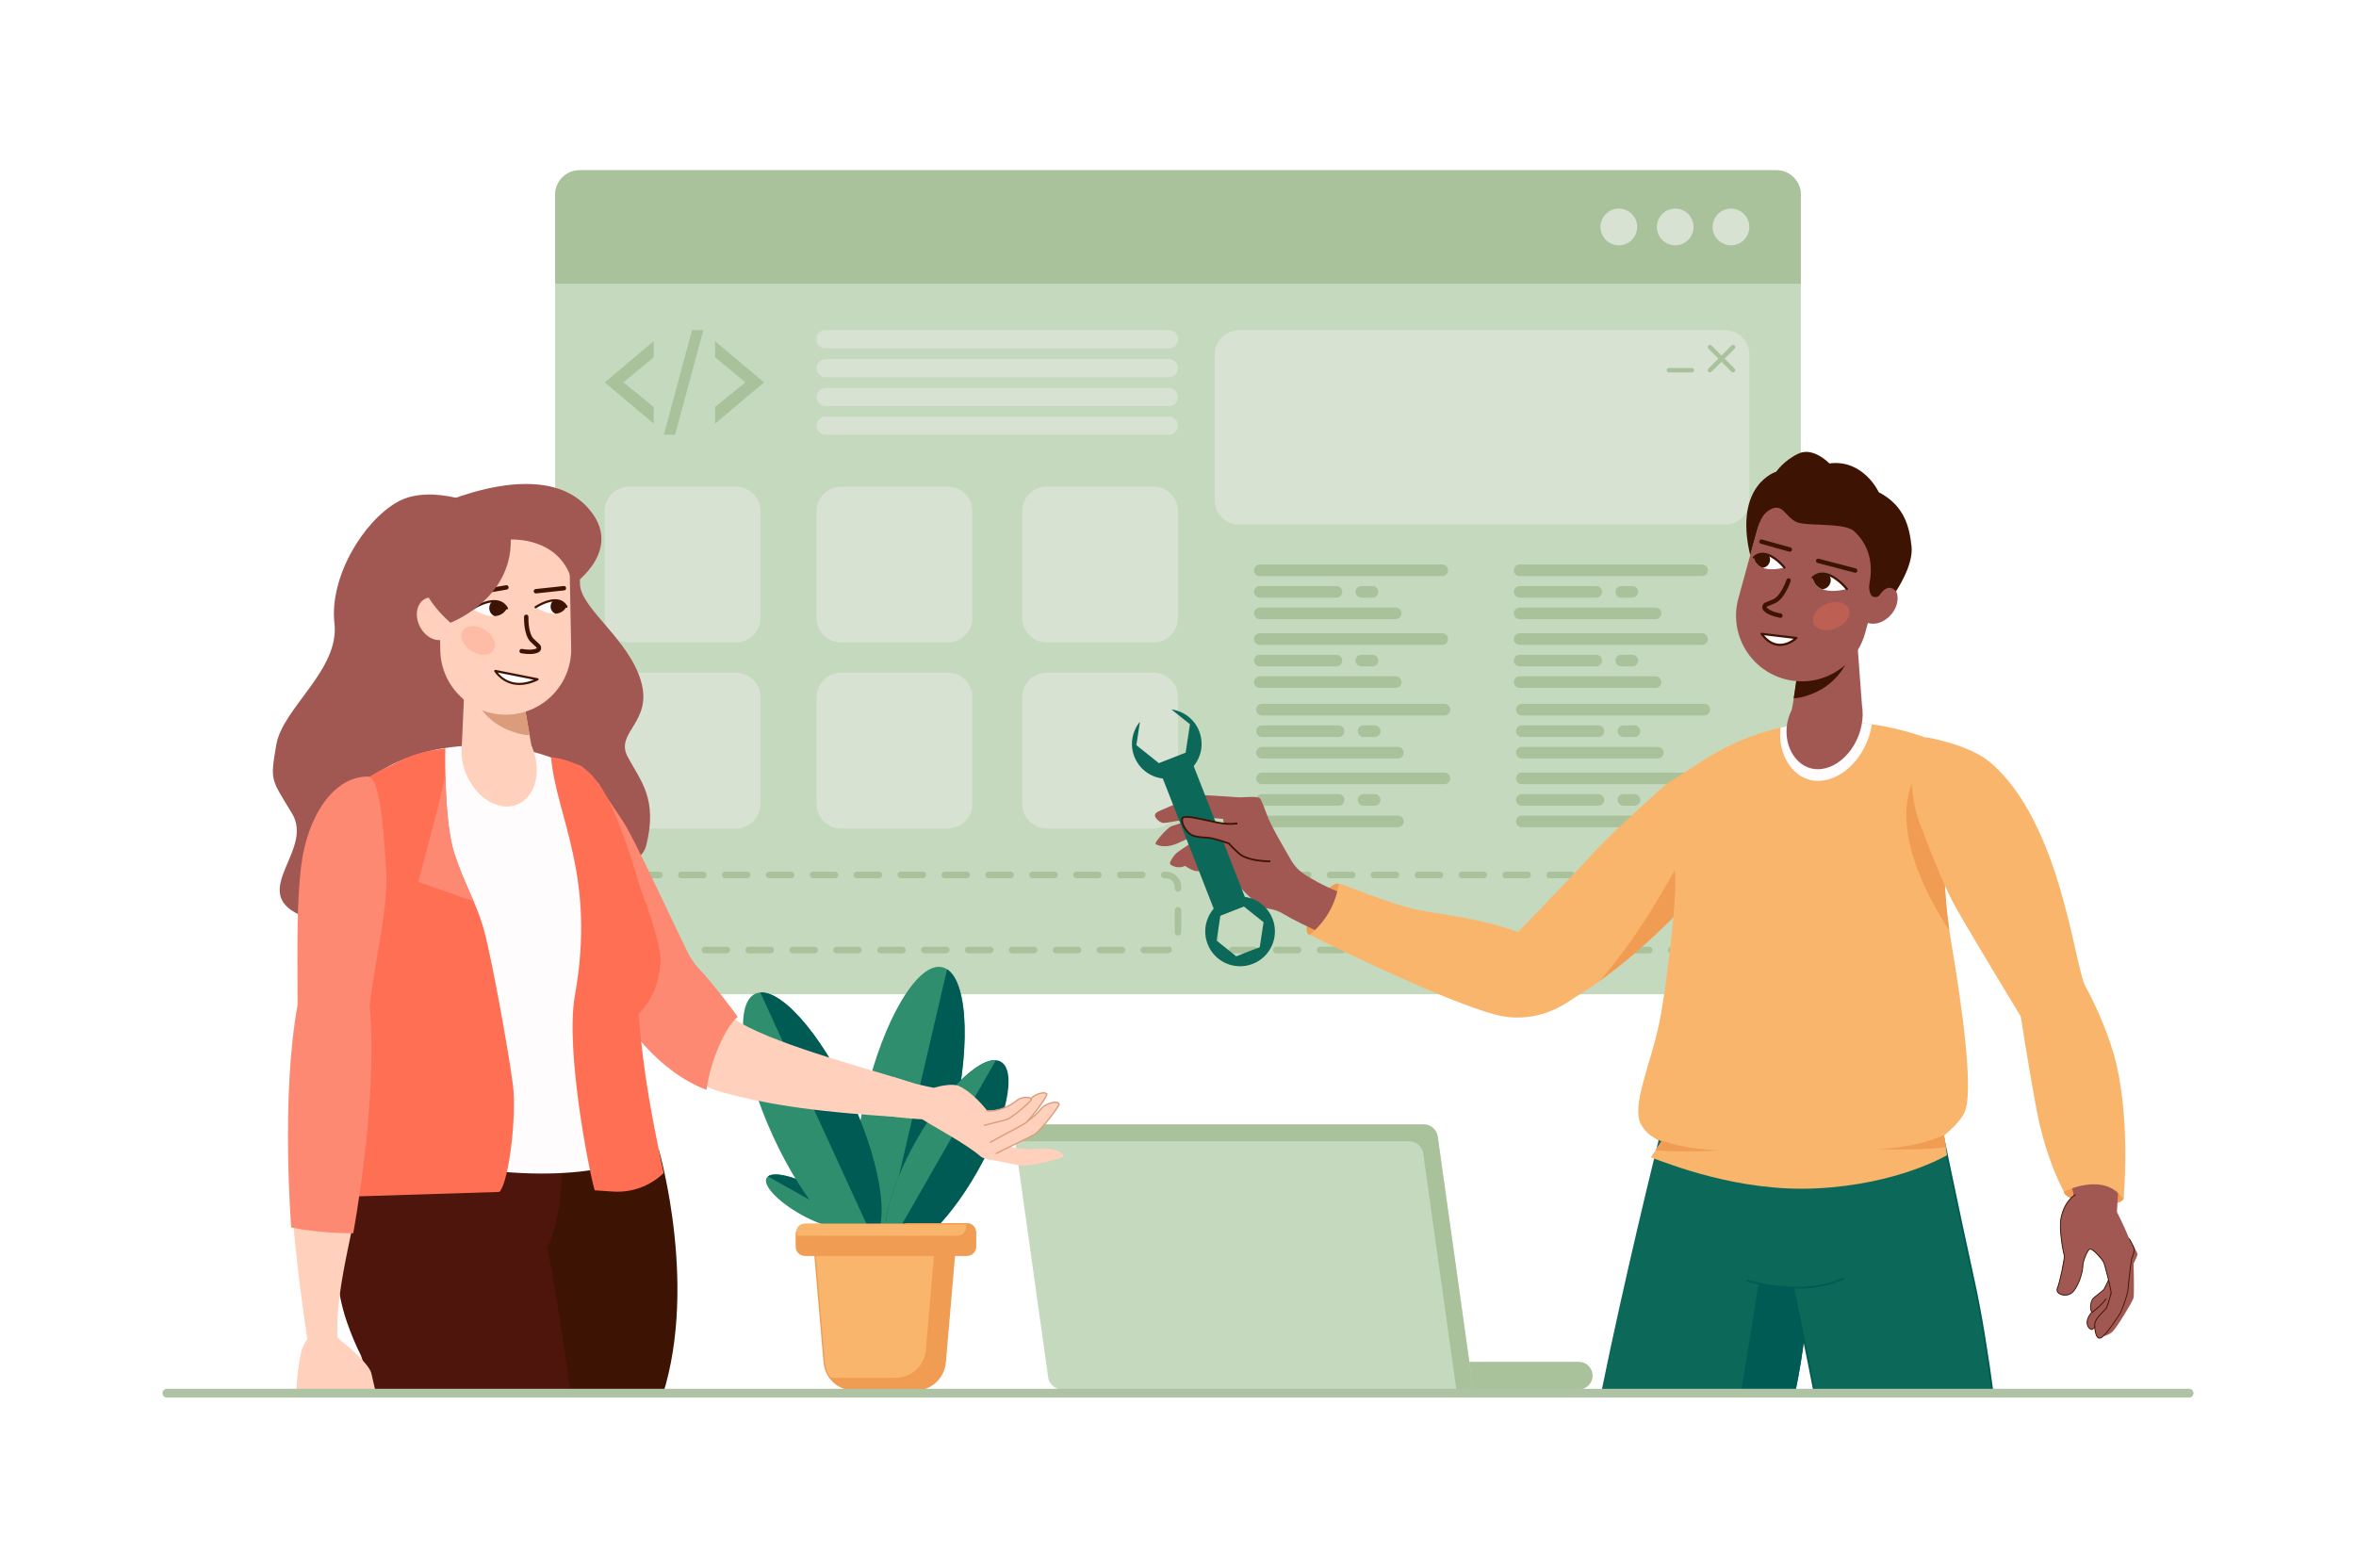 <?xml version="1.0" encoding="utf-8"?>
<!-- Generator: Adobe Illustrator 25.1.0, SVG Export Plug-In . SVG Version: 6.00 Build 0)  -->
<svg version="1.1" id="Layer__1" xmlns="http://www.w3.org/2000/svg" xmlns:xlink="http://www.w3.org/1999/xlink" x="0px" y="0px"
	 viewBox="0 0 1160 772" style="enable-background:new 0 0 1160 772;" xml:space="preserve">
<style type="text/css">
	.st0{fill:#FFFFFF;}
	.st1{fill:#A9C29B;}
	.st2{fill:#C5D9BE;}
	.st3{fill:#D7E2D2;}
	.st4{fill:#2F8E6E;}
	.st5{clip-path:url(#SVGID_2_);}
	.st6{fill:#005B54;}
	.st7{clip-path:url(#SVGID_4_);}
	.st8{clip-path:url(#SVGID_6_);}
	.st9{clip-path:url(#SVGID_8_);}
	.st10{fill:#F9B56C;}
	.st11{fill:#F09C53;}
	.st12{clip-path:url(#SVGID_10_);}
	.st13{fill:#A15852;}
	.st14{fill:#FFD0BC;}
	.st15{fill:#DB9C7B;}
	.st16{fill:#FD8972;}
	.st17{fill:#FF6387;}
	.st18{fill:#FDC95A;}
	.st19{fill:#1E286D;}
	.st20{fill:#3D1303;}
	.st21{fill:#FFDF99;}
	.st22{fill:#404BA4;}
	.st23{fill:#4E150C;}
	.st24{fill:#FFFCFD;}
	.st25{fill:#FF6F54;}
	.st26{clip-path:url(#SVGID_14_);}
	.st27{fill:#1E2A6E;}
	.st28{clip-path:url(#SVGID_16_);}
	.st29{opacity:0.3;}
	.st30{fill:#8B41D1;}
	.st31{clip-path:url(#SVGID_18_);}
	.st32{fill:#0C6859;}
	.st33{clip-path:url(#SVGID_20_);}
	.st34{clip-path:url(#SVGID_22_);}
	.st35{fill:#0E0E3C;}
	.st36{fill-rule:evenodd;clip-rule:evenodd;fill:#F9B56C;}
	.st37{clip-path:url(#SVGID_24_);}
	.st38{fill-rule:evenodd;clip-rule:evenodd;fill:#F09C53;}
	.st39{clip-path:url(#SVGID_26_);}
	.st40{clip-path:url(#SVGID_28_);}
	.st41{fill:#AEC3A4;}
</style>
<g>
	<rect class="st0" width="1160" height="772"/>
</g>
<g>
	<g>
		<g>
			<g>
				<path class="st1" d="M777.34,684.17H584.78c-3.76,0-6.8-3.05-6.8-6.8v-0.01c0-3.76,3.05-6.8,6.8-6.8h192.55
					c3.76,0,6.8,3.05,6.8,6.8v0.01C784.14,681.13,781.1,684.17,777.34,684.17z"/>
			</g>
			<g>
				<path class="st2" d="M721.49,684.17H522.8c-3.24,0-6.26-2.63-6.71-5.84l-16.98-121c-0.28-2.01,1.15-3.66,3.18-3.66h198.84
					c3.24,0,6.26,2.63,6.71,5.84l16.96,120.85C725.09,682.46,723.6,684.17,721.49,684.17z"/>
			</g>
			<g>
				<path class="st1" d="M700.71,567.84c-0.45-3.21-3.47-5.84-6.71-5.84H499.77l-0.65-4.66c-0.28-2.01,1.15-3.66,3.18-3.66h198.84
					c3.24,0,6.26,2.63,6.71,5.84l16.96,120.85c0.29,2.09-1.19,3.8-3.31,3.8h-4.46L700.71,567.84z"/>
			</g>
		</g>
	</g>
	<g>
		<g>
			<path class="st2" d="M874.67,489.57H285.33c-6.6,0-12-5.4-12-12V95.83c0-6.6,5.4-12,12-12h589.33c6.6,0,12,5.4,12,12v381.74
				C886.67,484.17,881.27,489.57,874.67,489.57z"/>
		</g>
		<g>
			<path class="st1" d="M886.67,139.69H273.33V95.83c0-6.6,5.4-12,12-12h589.33c6.6,0,12,5.4,12,12V139.69z"/>
		</g>
		<g>
			<g>
				<path class="st1" d="M306.94,188.29h-9.2L321.86,168v7.9L306.94,188.29z M321.86,208.61l-24.12-20.33h9.2l14.92,12.1V208.61z"/>
			</g>
			<g>
				<path class="st1" d="M352.06,175.9V168l24.12,20.28h-9.2L352.06,175.9z M352.06,200.39l14.92-12.1h9.2l-24.12,20.33V200.39z"/>
			</g>
			<g>
				<path class="st1" d="M332.4,214.06h-5.55l13.88-51.5h5.55L332.4,214.06z"/>
			</g>
		</g>
		<g>
			<g>
				<path class="st3" d="M575.87,171.49H406.18c-2.27,0-4.13-1.86-4.13-4.13v-0.67c0-2.27,1.86-4.13,4.13-4.13h169.69
					c2.27,0,4.13,1.86,4.13,4.13v0.67C580,169.63,578.14,171.49,575.87,171.49z"/>
			</g>
			<g>
				<path class="st3" d="M575.53,214.06H406.51c-2.46,0-4.46-2.01-4.46-4.46l0,0c0-2.46,2.01-4.46,4.46-4.46h169.02
					c2.46,0,4.46,2.01,4.46,4.46l0,0C580,212.05,577.99,214.06,575.53,214.06z"/>
			</g>
			<g>
				<path class="st3" d="M575.53,199.99H406.51c-2.46,0-4.46-2.01-4.46-4.46l0,0c0-2.46,2.01-4.46,4.46-4.46h169.02
					c2.46,0,4.46,2.01,4.46,4.46l0,0C580,197.98,577.99,199.99,575.53,199.99z"/>
			</g>
			<g>
				<path class="st3" d="M575.53,185.74H406.51c-2.46,0-4.46-2.01-4.46-4.46l0,0c0-2.46,2.01-4.46,4.46-4.46h169.02
					c2.46,0,4.46,2.01,4.46,4.46l0,0C580,183.73,577.99,185.74,575.53,185.74z"/>
			</g>
		</g>
		<g>
			<g>
				<path class="st3" d="M362.43,316.33h-52.7c-6.6,0-12-5.4-12-12v-52.7c0-6.6,5.4-12,12-12h52.7c6.6,0,12,5.4,12,12v52.7
					C374.43,310.93,369.03,316.33,362.43,316.33z"/>
			</g>
			<g>
				<path class="st3" d="M466.75,316.33h-52.7c-6.6,0-12-5.4-12-12v-52.7c0-6.6,5.4-12,12-12h52.7c6.6,0,12,5.4,12,12v52.7
					C478.75,310.93,473.35,316.33,466.75,316.33z"/>
			</g>
			<g>
				<path class="st3" d="M362.43,407.93h-52.7c-6.6,0-12-5.4-12-12v-52.7c0-6.6,5.4-12,12-12h52.7c6.6,0,12,5.4,12,12v52.7
					C374.43,402.53,369.03,407.93,362.43,407.93z"/>
			</g>
			<g>
				<path class="st3" d="M466.75,407.93h-52.7c-6.6,0-12-5.4-12-12v-52.7c0-6.6,5.4-12,12-12h52.7c6.6,0,12,5.4,12,12v52.7
					C478.75,402.53,473.35,407.93,466.75,407.93z"/>
			</g>
			<g>
				<path class="st3" d="M568,316.33h-52.7c-6.6,0-12-5.4-12-12v-52.7c0-6.6,5.4-12,12-12H568c6.6,0,12,5.4,12,12v52.7
					C580,310.93,574.6,316.33,568,316.33z"/>
			</g>
			<g>
				<path class="st3" d="M568,407.93h-52.7c-6.6,0-12-5.4-12-12v-52.7c0-6.6,5.4-12,12-12H568c6.6,0,12,5.4,12,12v52.7
					C580,402.53,574.6,407.93,568,407.93z"/>
			</g>
		</g>
		<g>
			<path class="st1" d="M573.98,469.42h-10.81c-0.9,0-1.62-0.73-1.62-1.62c0-0.89,0.73-1.62,1.62-1.62h10.81
				c0.34,0,0.67-0.04,1-0.11c0.87-0.2,1.74,0.34,1.95,1.21c0.2,0.87-0.34,1.74-1.21,1.95C575.15,469.35,574.56,469.42,573.98,469.42
				z M552.36,469.42h-10.81c-0.9,0-1.62-0.73-1.62-1.62c0-0.89,0.73-1.62,1.62-1.62h10.81c0.9,0,1.62,0.73,1.62,1.62
				C553.98,468.69,553.26,469.42,552.36,469.42z M530.75,469.42h-10.81c-0.9,0-1.62-0.73-1.62-1.62c0-0.89,0.73-1.62,1.62-1.62
				h10.81c0.9,0,1.62,0.73,1.62,1.62C532.37,468.69,531.65,469.42,530.75,469.42z M509.14,469.42h-10.81c-0.9,0-1.62-0.73-1.62-1.62
				c0-0.89,0.73-1.62,1.62-1.62h10.81c0.9,0,1.62,0.73,1.62,1.62C510.76,468.69,510.03,469.42,509.14,469.42z M487.53,469.42h-10.81
				c-0.9,0-1.62-0.73-1.62-1.62c0-0.89,0.73-1.62,1.62-1.62h10.81c0.9,0,1.62,0.73,1.62,1.62
				C489.15,468.69,488.42,469.42,487.53,469.42z M465.92,469.42h-10.81c-0.9,0-1.62-0.73-1.62-1.62c0-0.89,0.73-1.62,1.62-1.62
				h10.81c0.9,0,1.62,0.73,1.62,1.62C467.54,468.69,466.81,469.42,465.92,469.42z M444.3,469.42H433.5c-0.9,0-1.62-0.73-1.62-1.62
				c0-0.89,0.73-1.62,1.62-1.62h10.81c0.9,0,1.62,0.73,1.62,1.62C445.92,468.69,445.2,469.42,444.3,469.42z M422.69,469.42h-10.81
				c-0.9,0-1.62-0.73-1.62-1.62c0-0.89,0.73-1.62,1.62-1.62h10.81c0.9,0,1.62,0.73,1.62,1.62
				C424.31,468.69,423.59,469.42,422.69,469.42z M401.08,469.42h-10.81c-0.9,0-1.62-0.73-1.62-1.62c0-0.89,0.73-1.62,1.62-1.62
				h10.81c0.9,0,1.62,0.73,1.62,1.62C402.7,468.69,401.97,469.42,401.08,469.42z M379.47,469.42h-10.81c-0.9,0-1.62-0.73-1.62-1.62
				c0-0.89,0.73-1.62,1.62-1.62h10.81c0.9,0,1.62,0.73,1.62,1.62C381.09,468.69,380.36,469.42,379.47,469.42z M357.86,469.42h-10.81
				c-0.9,0-1.62-0.73-1.62-1.62c0-0.89,0.73-1.62,1.62-1.62h10.81c0.9,0,1.62,0.73,1.62,1.62
				C359.48,468.69,358.75,469.42,357.86,469.42z M336.24,469.42h-10.81c-0.9,0-1.62-0.73-1.62-1.62c0-0.89,0.73-1.62,1.62-1.62
				h10.81c0.9,0,1.62,0.73,1.62,1.62C337.86,468.69,337.14,469.42,336.24,469.42z M314.63,469.42h-10.81c-0.9,0-1.62-0.73-1.62-1.62
				c0-0.89,0.73-1.62,1.62-1.62h10.81c0.9,0,1.62,0.73,1.62,1.62C316.25,468.69,315.53,469.42,314.63,469.42z M297.73,462.12
				c-0.9,0-1.62-0.73-1.62-1.62v-10.81c0-0.89,0.73-1.62,1.62-1.62c0.9,0,1.62,0.73,1.62,1.62v10.81
				C299.35,461.39,298.63,462.12,297.73,462.12z M580,460.67c-0.9,0-1.62-0.73-1.62-1.62v-10.81c0-0.89,0.73-1.62,1.62-1.62
				s1.62,0.73,1.62,1.62v10.81C581.62,459.95,580.9,460.67,580,460.67z M297.73,440.51c-0.9,0-1.62-0.73-1.62-1.62v-2.03
				c0-3.89,2.91-7.15,6.77-7.6c0.88-0.11,1.69,0.53,1.8,1.43c0.1,0.89-0.54,1.69-1.43,1.79c-2.23,0.26-3.9,2.14-3.9,4.38v2.03
				C299.35,439.78,298.63,440.51,297.73,440.51z M580,439.06c-0.9,0-1.62-0.73-1.62-1.62v-0.59c0-2.43-1.98-4.4-4.4-4.4h-0.76
				c-0.9,0-1.62-0.73-1.62-1.62s0.73-1.62,1.62-1.62h0.76c4.22,0,7.65,3.43,7.65,7.65v0.59C581.62,438.34,580.9,439.06,580,439.06z
				 M562.41,432.45h-10.81c-0.9,0-1.62-0.73-1.62-1.62s0.73-1.62,1.62-1.62h10.81c0.9,0,1.62,0.73,1.62,1.62
				S563.31,432.45,562.41,432.45z M540.8,432.45h-10.81c-0.9,0-1.62-0.73-1.62-1.62s0.73-1.62,1.62-1.62h10.81
				c0.9,0,1.62,0.73,1.62,1.62S541.7,432.45,540.8,432.45z M519.19,432.45h-10.81c-0.9,0-1.62-0.73-1.62-1.62s0.73-1.62,1.62-1.62
				h10.81c0.9,0,1.62,0.73,1.62,1.62S520.08,432.45,519.19,432.45z M497.58,432.45h-10.81c-0.9,0-1.62-0.73-1.62-1.62
				s0.73-1.62,1.62-1.62h10.81c0.9,0,1.62,0.73,1.62,1.62S498.47,432.45,497.58,432.45z M475.96,432.45h-10.81
				c-0.9,0-1.62-0.73-1.62-1.62s0.73-1.62,1.62-1.62h10.81c0.9,0,1.62,0.73,1.62,1.62S476.86,432.45,475.96,432.45z M454.35,432.45
				h-10.81c-0.9,0-1.62-0.73-1.62-1.62s0.73-1.62,1.62-1.62h10.81c0.9,0,1.62,0.73,1.62,1.62S455.25,432.45,454.35,432.45z
				 M432.74,432.45h-10.81c-0.9,0-1.62-0.73-1.62-1.62s0.73-1.62,1.62-1.62h10.81c0.9,0,1.62,0.73,1.62,1.62
				S433.64,432.45,432.74,432.45z M411.13,432.45h-10.81c-0.9,0-1.62-0.73-1.62-1.62s0.73-1.62,1.62-1.62h10.81
				c0.9,0,1.62,0.73,1.62,1.62S412.02,432.45,411.13,432.45z M389.52,432.45h-10.81c-0.9,0-1.62-0.73-1.62-1.62s0.73-1.62,1.62-1.62
				h10.81c0.9,0,1.62,0.73,1.62,1.62S390.41,432.45,389.52,432.45z M367.9,432.45H357.1c-0.9,0-1.62-0.73-1.62-1.62
				s0.73-1.62,1.62-1.62h10.81c0.9,0,1.62,0.73,1.62,1.62S368.8,432.45,367.9,432.45z M346.29,432.45h-10.81
				c-0.9,0-1.62-0.73-1.62-1.62s0.73-1.62,1.62-1.62h10.81c0.9,0,1.62,0.73,1.62,1.62S347.19,432.45,346.29,432.45z M324.68,432.45
				h-10.81c-0.9,0-1.62-0.73-1.62-1.62s0.73-1.62,1.62-1.62h10.81c0.9,0,1.62,0.73,1.62,1.62S325.58,432.45,324.68,432.45z"/>
		</g>
		<g>
			<path class="st1" d="M855.28,469.42h-10.81c-0.89,0-1.62-0.73-1.62-1.62c0-0.89,0.73-1.62,1.62-1.62h10.81
				c1.61,0,3.1-0.89,3.88-2.32c0.43-0.79,1.41-1.08,2.2-0.65c0.79,0.43,1.08,1.41,0.65,2.2
				C860.65,467.88,858.08,469.42,855.28,469.42z M833.66,469.42h-10.81c-0.89,0-1.62-0.73-1.62-1.62c0-0.89,0.73-1.62,1.62-1.62
				h10.81c0.89,0,1.62,0.73,1.62,1.62C835.28,468.69,834.56,469.42,833.66,469.42z M812.05,469.42h-10.81
				c-0.89,0-1.62-0.73-1.62-1.62c0-0.89,0.73-1.62,1.62-1.62h10.81c0.89,0,1.62,0.73,1.62,1.62
				C813.67,468.69,812.95,469.42,812.05,469.42z M790.44,469.42h-10.81c-0.89,0-1.62-0.73-1.62-1.62c0-0.89,0.73-1.62,1.62-1.62
				h10.81c0.89,0,1.62,0.73,1.62,1.62C792.06,468.69,791.33,469.42,790.44,469.42z M768.83,469.42h-10.81
				c-0.89,0-1.62-0.73-1.62-1.62c0-0.89,0.73-1.62,1.62-1.62h10.81c0.89,0,1.62,0.73,1.62,1.62
				C770.45,468.69,769.72,469.42,768.83,469.42z M747.22,469.42h-10.81c-0.89,0-1.62-0.73-1.62-1.62c0-0.89,0.73-1.62,1.62-1.62
				h10.81c0.89,0,1.62,0.73,1.62,1.62C748.84,468.69,748.11,469.42,747.22,469.42z M725.6,469.42H714.8c-0.89,0-1.62-0.73-1.62-1.62
				c0-0.89,0.73-1.62,1.62-1.62h10.81c0.89,0,1.62,0.73,1.62,1.62C727.22,468.69,726.5,469.42,725.6,469.42z M703.99,469.42h-10.81
				c-0.89,0-1.62-0.73-1.62-1.62c0-0.89,0.73-1.62,1.62-1.62h10.81c0.89,0,1.62,0.73,1.62,1.62
				C705.61,468.69,704.89,469.42,703.99,469.42z M682.38,469.42h-10.81c-0.89,0-1.62-0.73-1.62-1.62c0-0.89,0.73-1.62,1.62-1.62
				h10.81c0.89,0,1.62,0.73,1.62,1.62C684,468.69,683.27,469.42,682.38,469.42z M660.77,469.42h-10.81c-0.89,0-1.62-0.73-1.62-1.62
				c0-0.89,0.73-1.62,1.62-1.62h10.81c0.89,0,1.62,0.73,1.62,1.62C662.39,468.69,661.66,469.42,660.77,469.42z M639.16,469.42
				h-10.81c-0.89,0-1.62-0.73-1.62-1.62c0-0.89,0.73-1.62,1.62-1.62h10.81c0.89,0,1.62,0.73,1.62,1.62
				C640.78,468.69,640.05,469.42,639.16,469.42z M617.54,469.42h-10.81c-0.89,0-1.62-0.73-1.62-1.62c0-0.89,0.73-1.62,1.62-1.62
				h10.81c0.89,0,1.62,0.73,1.62,1.62C619.17,468.69,618.44,469.42,617.54,469.42z M598.23,464.66c-0.75,0-1.42-0.52-1.58-1.28
				c-0.11-0.53-0.17-1.07-0.17-1.6v-9.53c0-0.89,0.73-1.62,1.62-1.62c0.89,0,1.62,0.73,1.62,1.62v9.53c0,0.31,0.03,0.62,0.1,0.92
				c0.19,0.87-0.37,1.74-1.25,1.92C598.45,464.65,598.34,464.66,598.23,464.66z M861.3,455.57c-0.89,0-1.62-0.73-1.62-1.62v-10.81
				c0-0.89,0.73-1.62,1.62-1.62c0.89,0,1.62,0.73,1.62,1.62v10.81C862.92,454.85,862.2,455.57,861.3,455.57z M598.09,443.06
				c-0.89,0-1.62-0.73-1.62-1.62v-4.58c0-2.67,1.43-5.18,3.73-6.56c0.76-0.46,1.76-0.21,2.22,0.56c0.46,0.77,0.21,1.76-0.56,2.22
				c-1.33,0.8-2.15,2.25-2.15,3.78v4.58C599.72,442.33,598.99,443.06,598.09,443.06z M859.68,434.38c-0.43,0-0.87-0.17-1.19-0.52
				c-0.83-0.9-2.01-1.41-3.22-1.41h-5.86c-0.89,0-1.62-0.73-1.62-1.62s0.73-1.62,1.62-1.62h5.86c2.11,0,4.15,0.89,5.59,2.44
				c0.61,0.65,0.57,1.68-0.08,2.29C860.47,434.23,860.08,434.38,859.68,434.38z M838.61,432.45H827.8c-0.89,0-1.62-0.73-1.62-1.62
				s0.73-1.62,1.62-1.62h10.81c0.89,0,1.62,0.73,1.62,1.62S839.51,432.45,838.61,432.45z M817,432.45h-10.81
				c-0.89,0-1.62-0.73-1.62-1.62s0.73-1.62,1.62-1.62H817c0.89,0,1.62,0.73,1.62,1.62S817.89,432.45,817,432.45z M795.39,432.45
				h-10.81c-0.89,0-1.62-0.73-1.62-1.62s0.73-1.62,1.62-1.62h10.81c0.89,0,1.62,0.73,1.62,1.62S796.28,432.45,795.39,432.45z
				 M773.78,432.45h-10.81c-0.89,0-1.62-0.73-1.62-1.62s0.73-1.62,1.62-1.62h10.81c0.89,0,1.62,0.73,1.62,1.62
				S774.67,432.45,773.78,432.45z M752.16,432.45h-10.81c-0.89,0-1.62-0.73-1.62-1.62s0.73-1.62,1.62-1.62h10.81
				c0.89,0,1.62,0.73,1.62,1.62S753.06,432.45,752.16,432.45z M730.55,432.45h-10.81c-0.89,0-1.62-0.73-1.62-1.62
				s0.73-1.62,1.62-1.62h10.81c0.89,0,1.62,0.73,1.62,1.62S731.45,432.45,730.55,432.45z M708.94,432.45h-10.81
				c-0.89,0-1.62-0.73-1.62-1.62s0.73-1.62,1.62-1.62h10.81c0.89,0,1.62,0.73,1.62,1.62S709.83,432.45,708.94,432.45z
				 M687.33,432.45h-10.81c-0.89,0-1.62-0.73-1.62-1.62s0.73-1.62,1.62-1.62h10.81c0.89,0,1.62,0.73,1.62,1.62
				S688.22,432.45,687.33,432.45z M665.72,432.45h-10.81c-0.89,0-1.62-0.73-1.62-1.62s0.73-1.62,1.62-1.62h10.81
				c0.89,0,1.62,0.73,1.62,1.62S666.61,432.45,665.72,432.45z M644.1,432.45H633.3c-0.89,0-1.62-0.73-1.62-1.62s0.73-1.62,1.62-1.62
				h10.81c0.89,0,1.62,0.73,1.62,1.62S645,432.45,644.1,432.45z M622.49,432.45h-10.81c-0.89,0-1.62-0.73-1.62-1.62
				s0.73-1.62,1.62-1.62h10.81c0.89,0,1.62,0.73,1.62,1.62S623.39,432.45,622.49,432.45z"/>
		</g>
		<g>
			<path class="st3" d="M849.3,258.39H610.09c-6.6,0-12-5.4-12-12v-71.84c0-6.6,5.4-12,12-12H849.3c6.6,0,12,5.4,12,12v71.84
				C861.3,252.99,855.9,258.39,849.3,258.39z"/>
		</g>
		<g>
			<g>
				<path class="st1" d="M853.28,183.37c-0.28,0-0.55-0.11-0.76-0.32l-11.36-11.36c-0.42-0.42-0.42-1.11,0-1.53
					c0.42-0.42,1.11-0.42,1.53,0l11.36,11.36c0.42,0.42,0.42,1.11,0,1.53C853.83,183.27,853.55,183.37,853.28,183.37z"/>
			</g>
			<g>
				<path class="st1" d="M841.92,183.37c-0.28,0-0.55-0.11-0.76-0.32c-0.42-0.42-0.42-1.11,0-1.53l11.36-11.36
					c0.42-0.42,1.11-0.42,1.53,0c0.42,0.42,0.42,1.11,0,1.53l-11.36,11.36C842.47,183.27,842.19,183.37,841.92,183.37z"/>
			</g>
		</g>
		<g>
			<path class="st1" d="M833.04,183.37h-11.36c-0.6,0-1.08-0.48-1.08-1.08c0-0.6,0.48-1.08,1.08-1.08h11.36
				c0.6,0,1.08,0.48,1.08,1.08C834.12,182.89,833.64,183.37,833.04,183.37z"/>
		</g>
		<g>
			<g>
				<circle class="st3" cx="797.05" cy="111.76" r="9.04"/>
			</g>
			<g>
				<circle class="st3" cx="824.81" cy="111.76" r="9.04"/>
			</g>
			<g>
				<circle class="st3" cx="852.26" cy="111.76" r="9.04"/>
			</g>
		</g>
		<g>
			<g>
				<g>
					<g>
						<g>
							<path class="st1" d="M711.17,352.3h-89.82c-1.57,0-2.86-1.29-2.86-2.86l0,0c0-1.57,1.29-2.86,2.86-2.86h89.82
								c1.57,0,2.86,1.29,2.86,2.86l0,0C714.03,351.02,712.74,352.3,711.17,352.3z"/>
						</g>
					</g>
					<g>
						<g>
							<path class="st1" d="M659.07,362.9h-37.72c-1.57,0-2.86-1.29-2.86-2.86l0,0c0-1.57,1.29-2.86,2.86-2.86h37.72
								c1.57,0,2.86,1.29,2.86,2.86l0,0C661.93,361.61,660.64,362.9,659.07,362.9z"/>
						</g>
					</g>
					<g>
						<g>
							<path class="st1" d="M676.84,362.9h-5.49c-1.57,0-2.86-1.29-2.86-2.86l0,0c0-1.57,1.29-2.86,2.86-2.86h5.49
								c1.57,0,2.86,1.29,2.86,2.86l0,0C679.69,361.61,678.41,362.9,676.84,362.9z"/>
						</g>
					</g>
					<g>
						<g>
							<path class="st1" d="M688.28,373.49h-66.93c-1.57,0-2.86-1.29-2.86-2.86l0,0c0-1.57,1.29-2.86,2.86-2.86h66.93
								c1.57,0,2.86,1.29,2.86,2.86l0,0C691.14,372.2,689.85,373.49,688.28,373.49z"/>
						</g>
					</g>
				</g>
				<g>
					<g>
						<g>
							<path class="st1" d="M839.12,352.3H749.3c-1.57,0-2.86-1.29-2.86-2.86l0,0c0-1.57,1.29-2.86,2.86-2.86h89.82
								c1.57,0,2.86,1.29,2.86,2.86l0,0C841.98,351.02,840.7,352.3,839.12,352.3z"/>
						</g>
					</g>
					<g>
						<g>
							<path class="st1" d="M787.02,362.9H749.3c-1.57,0-2.86-1.29-2.86-2.86l0,0c0-1.57,1.29-2.86,2.86-2.86h37.72
								c1.57,0,2.86,1.29,2.86,2.86l0,0C789.88,361.61,788.59,362.9,787.02,362.9z"/>
						</g>
					</g>
					<g>
						<g>
							<path class="st1" d="M804.79,362.9h-5.49c-1.57,0-2.86-1.29-2.86-2.86l0,0c0-1.57,1.29-2.86,2.86-2.86h5.49
								c1.57,0,2.86,1.29,2.86,2.86l0,0C807.64,361.61,806.36,362.9,804.79,362.9z"/>
						</g>
					</g>
					<g>
						<g>
							<path class="st1" d="M816.23,373.49H749.3c-1.57,0-2.86-1.29-2.86-2.86l0,0c0-1.57,1.29-2.86,2.86-2.86h66.93
								c1.57,0,2.86,1.29,2.86,2.86l0,0C819.09,372.2,817.8,373.49,816.23,373.49z"/>
						</g>
					</g>
				</g>
			</g>
			<g>
				<g>
					<g>
						<g>
							<path class="st1" d="M711.17,386.15h-89.82c-1.57,0-2.86-1.29-2.86-2.86l0,0c0-1.57,1.29-2.86,2.86-2.86h89.82
								c1.57,0,2.86,1.29,2.86,2.86l0,0C714.03,384.86,712.74,386.15,711.17,386.15z"/>
						</g>
					</g>
					<g>
						<g>
							<path class="st1" d="M659.07,396.74h-37.72c-1.57,0-2.86-1.29-2.86-2.86l0,0c0-1.57,1.29-2.86,2.86-2.86h37.72
								c1.57,0,2.86,1.29,2.86,2.86l0,0C661.93,395.45,660.64,396.74,659.07,396.74z"/>
						</g>
					</g>
					<g>
						<g>
							<path class="st1" d="M676.84,396.74h-5.49c-1.57,0-2.86-1.29-2.86-2.86l0,0c0-1.57,1.29-2.86,2.86-2.86h5.49
								c1.57,0,2.86,1.29,2.86,2.86l0,0C679.69,395.45,678.41,396.74,676.84,396.74z"/>
						</g>
					</g>
					<g>
						<g>
							<path class="st1" d="M688.28,407.33h-66.93c-1.57,0-2.86-1.29-2.86-2.86l0,0c0-1.57,1.29-2.86,2.86-2.86h66.93
								c1.57,0,2.86,1.29,2.86,2.86l0,0C691.14,406.05,689.85,407.33,688.28,407.33z"/>
						</g>
					</g>
				</g>
				<g>
					<g>
						<g>
							<path class="st1" d="M839.12,386.15H749.3c-1.57,0-2.86-1.29-2.86-2.86l0,0c0-1.57,1.29-2.86,2.86-2.86h89.82
								c1.57,0,2.86,1.29,2.86,2.86l0,0C841.98,384.86,840.7,386.15,839.12,386.15z"/>
						</g>
					</g>
					<g>
						<g>
							<path class="st1" d="M787.02,396.74H749.3c-1.57,0-2.86-1.29-2.86-2.86l0,0c0-1.57,1.29-2.86,2.86-2.86h37.72
								c1.57,0,2.86,1.29,2.86,2.86l0,0C789.88,395.45,788.59,396.74,787.02,396.74z"/>
						</g>
					</g>
					<g>
						<g>
							<path class="st1" d="M804.79,396.74h-5.49c-1.57,0-2.86-1.29-2.86-2.86l0,0c0-1.57,1.29-2.86,2.86-2.86h5.49
								c1.57,0,2.86,1.29,2.86,2.86l0,0C807.64,395.45,806.36,396.74,804.79,396.74z"/>
						</g>
					</g>
					<g>
						<g>
							<path class="st1" d="M816.23,407.33H749.3c-1.57,0-2.86-1.29-2.86-2.86l0,0c0-1.57,1.29-2.86,2.86-2.86h66.93
								c1.57,0,2.86,1.29,2.86,2.86l0,0C819.09,406.05,817.8,407.33,816.23,407.33z"/>
						</g>
					</g>
				</g>
			</g>
			<g>
				<g>
					<g>
						<g>
							<path class="st1" d="M710.09,283.7h-89.82c-1.57,0-2.86-1.29-2.86-2.86l0,0c0-1.57,1.29-2.86,2.86-2.86h89.82
								c1.57,0,2.86,1.29,2.86,2.86l0,0C712.95,282.41,711.66,283.7,710.09,283.7z"/>
						</g>
					</g>
					<g>
						<g>
							<path class="st1" d="M657.99,294.29h-37.72c-1.57,0-2.86-1.29-2.86-2.86l0,0c0-1.57,1.29-2.86,2.86-2.86h37.72
								c1.57,0,2.86,1.29,2.86,2.86l0,0C660.84,293,659.56,294.29,657.99,294.29z"/>
						</g>
					</g>
					<g>
						<g>
							<path class="st1" d="M675.75,294.29h-5.49c-1.57,0-2.86-1.29-2.86-2.86l0,0c0-1.57,1.29-2.86,2.86-2.86h5.49
								c1.57,0,2.86,1.29,2.86,2.86l0,0C678.61,293,677.32,294.29,675.75,294.29z"/>
						</g>
					</g>
					<g>
						<g>
							<path class="st1" d="M687.2,304.88h-66.93c-1.57,0-2.86-1.29-2.86-2.86l0,0c0-1.57,1.29-2.86,2.86-2.86h66.93
								c1.57,0,2.86,1.29,2.86,2.86l0,0C690.06,303.59,688.77,304.88,687.2,304.88z"/>
						</g>
					</g>
				</g>
				<g>
					<g>
						<g>
							<path class="st1" d="M838.04,283.7h-89.82c-1.57,0-2.86-1.29-2.86-2.86l0,0c0-1.57,1.29-2.86,2.86-2.86h89.82
								c1.57,0,2.86,1.29,2.86,2.86l0,0C840.9,282.41,839.61,283.7,838.04,283.7z"/>
						</g>
					</g>
					<g>
						<g>
							<path class="st1" d="M785.94,294.29h-37.72c-1.57,0-2.86-1.29-2.86-2.86l0,0c0-1.57,1.29-2.86,2.86-2.86h37.72
								c1.57,0,2.86,1.29,2.86,2.86l0,0C788.8,293,787.51,294.29,785.94,294.29z"/>
						</g>
					</g>
					<g>
						<g>
							<path class="st1" d="M803.71,294.29h-5.49c-1.57,0-2.86-1.29-2.86-2.86l0,0c0-1.57,1.29-2.86,2.86-2.86h5.49
								c1.57,0,2.86,1.29,2.86,2.86l0,0C806.56,293,805.28,294.29,803.71,294.29z"/>
						</g>
					</g>
					<g>
						<g>
							<path class="st1" d="M815.15,304.88h-66.93c-1.57,0-2.86-1.29-2.86-2.86l0,0c0-1.57,1.29-2.86,2.86-2.86h66.93
								c1.57,0,2.86,1.29,2.86,2.86l0,0C818.01,303.59,816.72,304.88,815.15,304.88z"/>
						</g>
					</g>
				</g>
			</g>
			<g>
				<g>
					<g>
						<g>
							<path class="st1" d="M710.09,317.54h-89.82c-1.57,0-2.86-1.29-2.86-2.86l0,0c0-1.57,1.29-2.86,2.86-2.86h89.82
								c1.57,0,2.86,1.29,2.86,2.86l0,0C712.95,316.26,711.66,317.54,710.09,317.54z"/>
						</g>
					</g>
					<g>
						<g>
							<path class="st1" d="M657.99,328.13h-37.72c-1.57,0-2.86-1.29-2.86-2.86l0,0c0-1.57,1.29-2.86,2.86-2.86h37.72
								c1.57,0,2.86,1.29,2.86,2.86l0,0C660.84,326.85,659.56,328.13,657.99,328.13z"/>
						</g>
					</g>
					<g>
						<g>
							<path class="st1" d="M675.75,328.13h-5.49c-1.57,0-2.86-1.29-2.86-2.86l0,0c0-1.57,1.29-2.86,2.86-2.86h5.49
								c1.57,0,2.86,1.29,2.86,2.86l0,0C678.61,326.85,677.32,328.13,675.75,328.13z"/>
						</g>
					</g>
					<g>
						<g>
							<path class="st1" d="M687.2,338.72h-66.93c-1.57,0-2.86-1.29-2.86-2.86l0,0c0-1.57,1.29-2.86,2.86-2.86h66.93
								c1.57,0,2.86,1.29,2.86,2.86l0,0C690.06,337.44,688.77,338.72,687.2,338.72z"/>
						</g>
					</g>
				</g>
				<g>
					<g>
						<g>
							<path class="st1" d="M838.04,317.54h-89.82c-1.57,0-2.86-1.29-2.86-2.86l0,0c0-1.57,1.29-2.86,2.86-2.86h89.82
								c1.57,0,2.86,1.29,2.86,2.86l0,0C840.9,316.26,839.61,317.54,838.04,317.54z"/>
						</g>
					</g>
					<g>
						<g>
							<path class="st1" d="M785.94,328.13h-37.72c-1.57,0-2.86-1.29-2.86-2.86l0,0c0-1.57,1.29-2.86,2.86-2.86h37.72
								c1.57,0,2.86,1.29,2.86,2.86l0,0C788.8,326.85,787.51,328.13,785.94,328.13z"/>
						</g>
					</g>
					<g>
						<g>
							<path class="st1" d="M803.71,328.13h-5.49c-1.57,0-2.86-1.29-2.86-2.86l0,0c0-1.57,1.29-2.86,2.86-2.86h5.49
								c1.57,0,2.86,1.29,2.86,2.86l0,0C806.56,326.85,805.28,328.13,803.71,328.13z"/>
						</g>
					</g>
					<g>
						<g>
							<path class="st1" d="M815.15,338.72h-66.93c-1.57,0-2.86-1.29-2.86-2.86l0,0c0-1.57,1.29-2.86,2.86-2.86h66.93
								c1.57,0,2.86,1.29,2.86,2.86l0,0C818.01,337.44,816.72,338.72,815.15,338.72z"/>
						</g>
					</g>
				</g>
			</g>
		</g>
	</g>
	<g>
		<g>
			<g>
				<path class="st4" d="M401.66,585.02c11.37,6.35,18.95,14.42,16.94,18.02c-2.01,3.6-12.85,1.36-24.22-4.99
					c-11.36-6.35-18.95-14.42-16.94-18.02C379.45,576.43,390.29,578.67,401.66,585.02z"/>
			</g>
			<g>
				<defs>
					<path id="SVGID_1_" d="M401.66,585.02c11.37,6.35,18.95,14.42,16.94,18.02c-2.01,3.6-12.85,1.36-24.22-4.99
						c-11.36-6.35-18.95-14.42-16.94-18.02C379.45,576.43,390.29,578.67,401.66,585.02z"/>
				</defs>
				<clipPath id="SVGID_2_">
					<use xlink:href="#SVGID_1_"  style="overflow:visible;"/>
				</clipPath>
				<g class="st5">
					
						<rect x="391.15" y="547.23" transform="matrix(0.488 -0.873 0.873 0.488 -296.086 650.626)" class="st6" width="30.73" height="60.9"/>
				</g>
			</g>
		</g>
		<g>
			<g>
				
					<ellipse transform="matrix(0.227 -0.974 0.974 0.227 -184.85 857.611)" class="st4" cx="447.76" cy="545.24" rx="70.84" ry="22.42"/>
			</g>
			<g>
				<defs>
					
						<ellipse id="SVGID_3_" transform="matrix(0.227 -0.974 0.974 0.227 -184.85 857.611)" cx="447.76" cy="545.24" rx="70.84" ry="22.42"/>
				</defs>
				<clipPath id="SVGID_4_">
					<use xlink:href="#SVGID_3_"  style="overflow:visible;"/>
				</clipPath>
				<g class="st7">
					
						<rect x="448.68" y="466.72" transform="matrix(0.974 0.227 -0.227 0.974 139.567 -97.72)" class="st6" width="92.33" height="183.01"/>
				</g>
			</g>
		</g>
		<g>
			<g>
				
					<ellipse transform="matrix(0.909 -0.417 0.417 0.909 -193.112 216.665)" class="st4" cx="399.8" cy="550.73" rx="21.32" ry="67.36"/>
			</g>
			<g>
				<defs>
					
						<ellipse id="SVGID_5_" transform="matrix(0.909 -0.417 0.417 0.909 -193.112 216.665)" cx="399.8" cy="550.73" rx="21.32" ry="67.36"/>
				</defs>
				<clipPath id="SVGID_6_">
					<use xlink:href="#SVGID_5_"  style="overflow:visible;"/>
				</clipPath>
				<g class="st8">
					
						<rect x="398.87" y="446.1" transform="matrix(0.909 -0.417 0.417 0.909 -181.859 232.962)" class="st6" width="87.78" height="174"/>
				</g>
			</g>
		</g>
		<g>
			<g>
				<path class="st6" d="M451.62,560.68c-14.66,25.55-19.98,50.03-11.89,54.67c8.09,4.64,26.53-12.32,41.18-37.87
					c14.66-25.55,19.98-50.03,11.89-54.67C484.71,518.17,466.27,535.12,451.62,560.68z"/>
			</g>
			<g>
				<defs>
					<path id="SVGID_7_" d="M451.62,560.68c-14.66,25.55-19.98,50.03-11.89,54.67c8.09,4.64,26.53-12.32,41.18-37.87
						c14.66-25.55,19.98-50.03,11.89-54.67C484.71,518.17,466.27,535.12,451.62,560.68z"/>
				</defs>
				<clipPath id="SVGID_8_">
					<use xlink:href="#SVGID_7_"  style="overflow:visible;"/>
				</clipPath>
				<g class="st9">
					
						<rect x="398.89" y="483.18" transform="matrix(-0.868 -0.497 0.497 -0.868 535.161 1246.735)" class="st4" width="69.52" height="137.79"/>
				</g>
			</g>
		</g>
		<g>
			<g>
				<g>
					<path class="st10" d="M450.52,684.42h-29.85c-7.75,0-14.21-5.94-14.87-13.67l-4.79-55.62h69.17l-4.79,55.62
						C464.73,678.48,458.27,684.42,450.52,684.42z"/>
				</g>
				<g>
					<path class="st11" d="M460.13,615.13l-4.27,49.65c-0.67,7.73-7.13,13.67-14.87,13.67h-29.85c-0.87,0-1.72-0.08-2.56-0.22
						c2.72,3.77,7.15,6.2,12.1,6.2h29.85c7.75,0,14.21-5.94,14.87-13.67l4.79-55.62H460.13z"/>
				</g>
				<g>
					<path class="st11" d="M450.52,684.75h-29.85c-7.98,0-14.51-6-15.2-13.97l-4.82-55.97h69.88l-0.03,0.35l-4.79,55.62
						C465.04,678.74,458.5,684.75,450.52,684.75z M401.37,615.45l4.76,55.27c0.66,7.62,6.91,13.37,14.55,13.37h29.85
						c7.64,0,13.9-5.75,14.55-13.37l4.76-55.27H401.37z"/>
				</g>
				<g>
					<path class="st11" d="M476.11,618.12h-79.82c-2.33,0-4.22-1.89-4.22-4.22v-7.1c0-2.33,1.89-4.22,4.22-4.22h79.82
						c2.33,0,4.22,1.89,4.22,4.22v7.1C480.32,616.23,478.44,618.12,476.11,618.12z"/>
				</g>
				<g>
					<path class="st10" d="M396.28,602.59c-2.33,0-4.22,1.89-4.22,4.22v1.67h79.38c2.33,0,4.22-1.89,4.22-4.22v-1.67H396.28z"/>
				</g>
				<g>
					<path class="st11" d="M476.11,618.44h-79.82c-2.5,0-4.54-2.04-4.54-4.54v-7.1c0-0.18,0.15-0.32,0.32-0.32
						c0.18,0,0.32,0.15,0.32,0.32v7.1c0,2.15,1.75,3.89,3.89,3.89h79.82c2.15,0,3.89-1.75,3.89-3.89v-7.1
						c0-2.15-1.75-3.89-3.89-3.89H446c-0.18,0-0.32-0.15-0.32-0.32c0-0.18,0.15-0.32,0.32-0.32h30.11c2.5,0,4.54,2.04,4.54,4.54v7.1
						C480.65,616.4,478.61,618.44,476.11,618.44z"/>
				</g>
			</g>
		</g>
	</g>
	<g>
		<defs>
			<rect id="SVGID_9_" x="82.16" y="88.97" width="995.68" height="597.04"/>
		</defs>
		<clipPath id="SVGID_10_">
			<use xlink:href="#SVGID_9_"  style="overflow:visible;"/>
		</clipPath>
		<g class="st12">
			<g>
				<g>
					<path class="st13" d="M239.15,249.94c0,0-26.27-12.29-43.24-2.89c-16.97,9.4-33.84,37.14-31.24,59.96
						c2.6,22.82-25.57,41.63-28.64,59.73c-3.07,18.1-2.7,16.49,7.79,33.88c10.49,17.39-19.19,36.86,1.27,48.63
						c20.46,11.77,52.12-14.69,77.88-25.42c25.75-10.72,89.45,15.46,95.22-7.6c5.77-23.06-2.88-31.71-9.21-43.71
						c-6.33-12,12.62-16.87,6.57-37.28c-6.05-20.41-28.87-35.11-29.96-47.07c-1.09-11.96,9.59-15.55,1.23-26.84
						C278.47,250.04,268.4,237.33,239.15,249.94z"/>
				</g>
				<g>
					<g>
						<path class="st14" d="M344.99,497.2c5.31-2.37,10.95,1.29,19.4,6.34c19.41,11.61,68.54,24.15,85.31,29.83l-5.83,16.73
							c-48.51-2.86-69.8-7.39-87.43-12.01c-10.69-2.81-17.14-8.01-20.21-12.02c-1.63-2.14-2.94-4.76-3.1-7.93
							C332.79,511.28,338.46,500.12,344.99,497.2z"/>
					</g>
					<g>
						<path class="st14" d="M503.29,574.01c2.91,0.31,19.82-3.38,20.24-4.51c0.81-2.2-5.29-4.01-8.4-3.96
							c-2.82,0.05-12.91,1.06-18.47-1.3l-9.78,6.63C492.28,571.88,501.29,573.8,503.29,574.01z"/>
					</g>
					<g>
						<g>
							<path class="st14" d="M497.78,565.11c-0.54-0.28-1.04-0.57-1.46-0.92c0,0,0.09-0.03,0.21-0.07l-4.93-17.77
								c-1.96,0.31-4.48,0.62-5.71,0.38c0,0-6.41-8.52-13.61-11.9c-3.26-1.53-9.56-0.04-12.51,0.81
								c-3.34-0.63-11.19-2.27-18.88-4.96c-10.12-3.54-17.39,17.84-10.22,18.27c6.69,0.4,12.03,1.6,23.39,2.2
								c3.91,2.61,21.99,12.28,28.65,18.22c0.57,0.5,1.26,0.84,2.04,1.02c0.01,0,0.03,0.01,0.04,0.01c0.71,0.16,1.69,0.4,2.83,0.7
								L497.78,565.11z"/>
						</g>
						<g>
							<g>
								<path class="st14" d="M491.71,560.11c0.83-1.31,3.44-3.75,3.44-3.75c6.5-0.69,13.81-5.63,17.5-10.41
									c1.93-2.5,7.67-4.14,8.77-2.41c0.6,0.95-9.49,13.58-12.15,15.15c-2.21,1.31-14.88,7.21-18.7,9.28
									c-0.01,0.01-0.03,0.01-0.04,0.02C489.54,565.75,490.4,562.19,491.71,560.11z"/>
							</g>
							<g>
								<path class="st15" d="M490.18,568.14c-0.07-0.17,0.03-0.38,0.21-0.47c1.91-1.03,5.91-2.96,9.78-4.84
									c4.02-1.95,7.82-3.78,8.93-4.44c2.63-1.55,12.05-13.53,11.98-14.72c-0.23-0.35-0.87-0.55-1.77-0.52
									c-1.98,0.07-5.09,1.3-6.38,2.96c-3.54,4.58-10.98,9.85-17.78,10.57c-0.2,0.02-0.36-0.11-0.36-0.3
									c0-0.19,0.16-0.36,0.36-0.38c6.58-0.7,13.78-5.81,17.22-10.25c1.45-1.88,4.79-3.21,7-3.29c1.17-0.04,1.98,0.26,2.36,0.85
									c0.12,0.2,0.06,0.43,0.01,0.6c-0.7,2.25-9.63,13.45-12.31,15.03c-1.14,0.67-4.95,2.52-8.99,4.47
									c-3.86,1.87-7.86,3.8-9.72,4.81l-0.18-0.28l0.09,0.32C490.45,568.38,490.26,568.31,490.18,568.14z"/>
							</g>
							<g>
								<path class="st14" d="M488.46,555.11c0.71-1.24,3.04-3.58,3.04-3.58c6.01-0.88,12.6-5.71,15.83-10.25
									c1.69-2.38,6.96-4.1,8.05-2.55c0.6,0.85-8.25,12.86-10.65,14.4c-2,1.29-13.53,7.2-16.99,9.25
									c-0.01,0.01-0.03,0.01-0.04,0.02C486.68,560.38,487.33,557.07,488.46,555.11z"/>
							</g>
							<g>
								<path class="st15" d="M487.34,562.57c-0.07-0.15,0.02-0.36,0.19-0.46c0.02-0.01,0.07-0.03,0.09-0.04
									c1.66-0.99,5.3-2.92,8.82-4.79c3.66-1.94,7.11-3.78,8.11-4.42c2.34-1.5,10.59-12.87,10.5-13.98
									c-0.22-0.29-0.81-0.45-1.64-0.39c-1.84,0.13-4.66,1.38-5.78,2.96c-0.12,0.16-0.34,0.22-0.5,0.13
									c-0.16-0.09-0.2-0.3-0.08-0.46c1.27-1.79,4.33-3.15,6.39-3.3c1.09-0.08,1.87,0.16,2.26,0.7c0.13,0.18,0.08,0.41,0.04,0.57
									c-0.56,2.1-8.4,12.76-10.82,14.32c-1.03,0.67-4.5,2.51-8.17,4.46c-3.51,1.87-7.14,3.79-8.83,4.8l-0.03,0.02l-0.05,0.02
									c-0.18,0.11-0.37,0.05-0.46-0.1C487.35,562.59,487.34,562.58,487.34,562.57z"/>
							</g>
							<g>
								<path class="st14" d="M482.61,549.36c0.86-0.89,3.26-2.36,3.26-2.36c4.95,0.54,11.3-2.1,14.94-5.23
									c1.91-1.64,6.47-1.96,6.96-0.43c0.27,0.84-9.59,9.04-11.86,9.82c-1.88,0.65-12.4,3.16-15.62,4.14
									C480.28,555.31,481.25,550.77,482.61,549.36z"/>
							</g>
							<g>
								<path class="st15" d="M484.32,554.28c-0.01-0.02-0.02-0.04-0.02-0.07c-0.03-0.18,0.1-0.37,0.3-0.42
									c1.19-0.31,2.49-0.64,3.76-0.96c3.35-0.85,6.52-1.66,7.46-1.98c2.23-0.77,11.33-8.45,11.59-9.45
									c-0.1-0.26-0.51-0.5-1.16-0.62c-1.47-0.28-3.97,0.16-5.22,1.23c-3.5,3.01-10.04,5.9-15.25,5.33
									c-0.19-0.02-0.32-0.19-0.27-0.38c0.05-0.19,0.24-0.32,0.43-0.3c4.99,0.55,11.27-2.23,14.64-5.13
									c1.45-1.24,4.21-1.74,5.88-1.42c0.9,0.17,1.48,0.56,1.65,1.1c0.06,0.19-0.03,0.39-0.11,0.53c-0.94,1.65-9.71,8.95-12,9.74
									c-0.98,0.34-4.16,1.15-7.53,2c-1.27,0.32-2.56,0.65-3.76,0.96C484.55,554.49,484.39,554.42,484.32,554.28z"/>
							</g>
						</g>
					</g>
				</g>
				<g>
					<path class="st16" d="M274.25,411.47c3.38-7.93-5.17-39.11,10.51-34.83c4.5,1.23,13.2,14.54,22.15,28.07
						c5.4,8.16,24.18,49.02,31.57,64.02c1.55,3.16,3.52,6,5.87,8.48c6.55,6.92,18.63,22.88,18.89,23.52
						c-5.89,4.42-13.62,21.85-15.38,35.94c-47.37-18.16-67.2-89.55-75.85-110.54C270.34,423.07,271.92,416.93,274.25,411.47z"/>
				</g>
				<g>
					<g>
						<path class="st17" d="M200.37,962.14l35.87,18.35l-3.73,52.6c-0.5,6.98,1.72,13.87,6.13,19.3
							c7.61,9.37,17.28,20.24,24.46,24.68l-5.89,15.06l-47.14-5.89L200.37,962.14z"/>
					</g>
					<g>
						<g>
							<path class="st18" d="M207.94,1079.2c0,0,21.54,9.83,47.08,9.32v-19.59l30.27,6.2c10.7,2.19,19.25,9.79,22.86,19.74
								c1.24,3.42-1.52,7.01-5.16,7.01h-41.55h-6.42h-51.36C203.66,1101.88,199.81,1088.61,207.94,1079.2z"/>
						</g>
						<g>
							<path class="st19" d="M256.25,1095.66h6.99h44.99c0.59,3.16-1.88,6.23-5.23,6.23h-41.55h-6.42h-51.36c0,0-0.7-2.59-0.85-6.23
								H256.25z"/>
						</g>
					</g>
				</g>
				<g>
					<path class="st20" d="M324.39,566.17c0,0,20.58,70.63,0,126.24c-20.58,55.61-36.71,116.23-41.71,134.59
						c-5.01,18.35-45.19,186.03-45.19,186.03s-19.6,1.25-35.04-1.67c0,0-10.98-125.41-2.09-158.22
						c8.9-32.81,36.71-76.75,36.71-76.75s-10.57-152.38,3.34-198.54L324.39,566.17z"/>
				</g>
				<g>
					<path class="st17" d="M172.84,974.24l37.96,12.93c0,0-12.3,29.37-15.23,54.04c2.74,20,14.09,31.67,14.09,31.67l0.89,17.61
						l-20.95,1.31l-34.04-47.14C174.51,1005.52,172.84,974.24,172.84,974.24z"/>
				</g>
				<g>
					<g>
						<path class="st21" d="M146.32,1056.62c0,0,0.22-13.4,12.53-15.18l28.7,44.89c3.71,0.33,5.26,0.46,8.97,0.79l13.14-14.24
							l3.85,3.46c4.23,3.81,9.51,6.22,15.11,7.25c12,2.22,19.3,7.11,20.8,18.01c0,0.03-0.02,0.07-0.06,0.07l-53.63,1.11
							c-3.64,0.07-7.16-1.29-9.79-3.81L146.32,1056.62z"/>
					</g>
					<g>
						<path class="st22" d="M147.56,1050.82l39.46,42.17c2.63,2.51,6.15,3.88,9.79,3.81l50.8-1.05c0.8,1.77,1.51,3.62,1.82,5.87
							c0,0.03-0.02,0.07-0.06,0.07l-53.63,1.11c-3.64,0.07-7.16-1.29-9.79-3.81l-39.64-42.35
							C146.32,1056.62,146.42,1053.93,147.56,1050.82z"/>
					</g>
				</g>
				<g>
					<path class="st23" d="M222.78,844.34c0,0,3.82-9.09,0.04-32.45c-2.26-13.98-12.8-50.52-20.9-77.62
						c-4.11-10.68-15.25-39.96-24.23-66.89c-2.41-4.78-4.7-10.11-6.79-16.12c-2.99-8.61-4.53-17.1-5.04-25.28
						c-0.67-3.59-0.97-6.48-0.82-8.46c0.09-1.22,0.37-2.41,0.79-3.55c2.02-36.3,22.32-63.93,22.32-63.93s72.57-27.14,84.35-2.28
						c7.05,14.88,4.7,53.24-3.13,66.55c3.41,11.35,28.06,170.24,25.06,233.93c-0.38,8-34.13,48.34-48.58,73.73
						c-8.11,14.26-20.87,43.47-30.97,74.89c-15.29,0.47-31.13-1.39-45.84-7.8c-0.35-24.06,1.47-48.7,8.13-66.19
						C195.08,875.86,222.78,844.34,222.78,844.34z"/>
				</g>
				<g>
					<path class="st24" d="M174.87,389.49c0,0,24.32-28.46,77.63-21.22c25.97,3.53,42.44,17.85,42.44,17.85
						s19.02,41.53,13.46,186.05c0,0-40.66,16.43-118.64-6.51c0,0,5.42-55.46-2.92-70.06c-6.94-12.14-7.36-28.13-2.08-45.45
						C187.66,440.57,174.87,389.49,174.87,389.49z"/>
				</g>
				<g>
					<defs>
						<path id="SVGID_11_" d="M174.87,389.49c0,0,24.32-28.46,77.63-21.22c25.97,3.53,42.44,17.85,42.44,17.85
							s19.02,41.53,13.46,186.05c0,0-40.66,16.43-118.64-6.51c0,0,5.42-55.46-2.92-70.06c-6.94-12.14-7.36-28.13-2.08-45.45
							C187.66,440.57,174.87,389.49,174.87,389.49z"/>
					</defs>
					<clipPath id="SVGID_12_">
						<use xlink:href="#SVGID_11_"  style="overflow:visible;"/>
					</clipPath>
				</g>
				<g>
					<path class="st25" d="M314.44,499.32c2.18,29.17,7.15,53.97,12.33,78.3l0,0c-6.65,6.42-15.7,9.73-24.92,9.11l-9.01-0.6
						c-1.88-4.99-14.77-68.03-9.79-95.91c10.57-59.11-9.13-87.68-11.74-117.44c3.52,0.65,14.51,1.9,21.14,10.18
						c3.06,3.82,10.18,10.96,22.75,54.09c3.05,7.98,10.63,28.79,10.01,37.17C324.53,483.37,321.2,492.5,314.44,499.32z"/>
				</g>
				<g>
					<path class="st25" d="M192.68,376.84c13.26-7.18,19.25-7.03,26.57-8.36c0,0-0.78,35.23,4.31,51.28
						c5.09,16.05,10.96,24.27,14.88,38.75c3.91,14.48,12.14,60.28,14.09,75.55c1.96,15.27-1.96,48.15-6.65,52.85l-74.77,2.35
						l10.23-69.49c-4.2-35.32-15.05-68.43-22.36-105.1C156.33,401.46,175.8,383.75,192.68,376.84z"/>
				</g>
				<g>
					<defs>
						<path id="SVGID_13_" d="M192.68,376.84c13.26-7.18,19.25-7.03,26.57-8.36c0,0-0.78,35.23,4.31,51.28
							c5.09,16.05,10.96,24.27,14.88,38.75c3.91,14.48,12.14,60.28,14.09,75.55c1.96,15.27-1.96,48.15-6.65,52.85l-74.77,2.35
							l10.23-69.49c-4.2-35.32-15.05-68.43-22.36-105.1C156.33,401.46,175.8,383.75,192.68,376.84z"/>
					</defs>
					<clipPath id="SVGID_14_">
						<use xlink:href="#SVGID_13_"  style="overflow:visible;"/>
					</clipPath>
					<g class="st26">
						<path class="st16" d="M250.56,449.91l-44.63-15.66c0,0,11.74-43.06,12.92-51.28C220.03,374.74,241.56,443.25,250.56,449.91z"
							/>
					</g>
				</g>
				<g>
					<g>
						<g>
							<g>
								<path class="st14" d="M151.3,659.46c-4.02-27.46-9.02-65.77-8.15-90.81c11.29,4.01,23.2,5.79,35.33,6.39
									c-2.39,25.36-13.6,57.64-12.32,83.62c0.63,0.5,1.27,1.03,1.93,1.66c0,0,13.75,10.85,14.79,16.05
									c1.04,5.21,4.4,17.52,4.31,20.01c-0.23,6.19,2.42,14.4,0.75,14.88c-1.67,0.49-4.97,1.83-8.28-10.36l0.01,0.27c0,0,0,0,0,0
									l0.49,13.78c0,0,0.43,4.5-2.86,5.27c-0.26,0.07-0.53,0.13-0.84,0.14c-2.63,0.15-3.7-1.43-4.13-2.59
									c-0.24-0.65-0.28-1.16-0.28-1.16l-1.55-5.17c0,0-0.88,2.61-4.18,2.31c-3.48-0.32-4.3-6.38-4.3-6.38s-1.56,2.75-4.66,1.98
									c-3.1-0.77-3.79-3.42-3.79-3.42s-1.95,1.11-3.46,0.44c-2.41-1.07-3.75-6.73-3.75-6.73s-2.12-16.13,2.14-34.72
									C148.51,664.96,149.36,662.07,151.3,659.46z"/>
							</g>
							<g>
								<path class="st27" d="M170.13,711.51c-0.02-0.18-2.16-17.89-2.28-22.77l0.76-0.02c0.13,4.84,2.26,22.52,2.28,22.7
									L170.13,711.51z"/>
							</g>
							<g>
								<path class="st27" d="M162.03,707.78l-0.28-0.12c-0.43-0.44-1.63-17.63-1.54-20.11l0.76,0.03
									c-0.13,3.54,1.21,18.9,1.41,19.69l-0.35,0.09V707.78z"/>
							</g>
							<g>
								<path class="st27" d="M153.21,706.04c-0.02-0.11-2.05-10.79-1.4-19.66l0.76,0.05c-0.64,8.78,1.37,19.36,1.39,19.46
									L153.21,706.04z"/>
							</g>
							<g>
								<path class="st27" d="M179.29,700.98c-0.02-0.13-1.75-12.99-2.64-16.55l0.74-0.19c0.9,3.6,2.58,16.1,2.65,16.63
									L179.29,700.98z"/>
							</g>
						</g>
						<g>
							<path class="st27" d="M176.13,720.78c-2.67,0-3.74-1.76-4.14-2.85c-0.26-0.69-0.31-1.24-0.31-1.27l-1.28-4.23
								c-0.59,0.83-1.82,1.93-4.11,1.72c-2.93-0.27-4.1-4.1-4.49-5.85c-0.75,0.83-2.28,2.01-4.53,1.44
								c-2.53-0.63-3.56-2.43-3.91-3.26c-0.69,0.31-2.15,0.81-3.4,0.26c-2.55-1.13-3.91-6.75-3.96-6.99l0.74-0.17
								c0.01,0.05,1.32,5.48,3.53,6.47c1.32,0.59,3.1-0.41,3.11-0.42c0.1-0.06,0.23-0.06,0.33-0.02c0.11,0.04,0.19,0.14,0.22,0.25
								c0.03,0.1,0.69,2.44,3.52,3.15c2.77,0.68,4.18-1.7,4.23-1.81c0.08-0.14,0.24-0.21,0.4-0.18c0.16,0.03,0.28,0.16,0.3,0.32
								c0.01,0.06,0.83,5.76,3.96,6.05c2.94,0.28,3.75-1.96,3.78-2.06c0.05-0.16,0.19-0.24,0.37-0.26c0.16,0,0.31,0.11,0.36,0.27
								l1.55,5.17c0.02,0.08,0.06,0.56,0.28,1.14c0.43,1.15,1.43,2.47,3.75,2.35c0.24-0.01,0.48-0.06,0.76-0.13
								c2.95-0.69,2.59-4.82,2.59-4.87l-0.51-14.07l0.76-0.03l0.5,14.05c0.16,1.65-0.3,4.98-3.16,5.65
								c-0.32,0.09-0.61,0.14-0.91,0.15C176.37,720.78,176.24,720.78,176.13,720.78z"/>
						</g>
					</g>
					<g>
						<path class="st16" d="M146.51,494.81c0.01-24.68-0.64-49.74,1.88-69.18c3.04-23.39,15.58-43.27,32.77-43.27
							c6.79,0,8.26,36.45,8.93,45.67c1.27,17.51-4.67,40.75-8.1,67.04c4.35,45.91-8.07,112.15-8.07,112.15s-16.73,0.19-30.53-2.85
							C143.38,604.38,138.21,540.47,146.51,494.81z"/>
					</g>
				</g>
				<g>
					<path class="st14" d="M227.2,371.46l0.03-0.62c-0.06-1.51,0.01-2.98,0.19-4.4l2.55-57.89l22.13,3.75l9.53,54.76
						c0.08,0.19,0.19,0.34,0.27,0.53c5.03,11.97,1.86,24.73-7.08,28.48c-8.94,3.76-20.27-2.9-25.3-14.88
						c-1.37-3.26-2.08-6.57-2.28-9.75L227.2,371.46z"/>
				</g>
				<g>
					<defs>
						<path id="SVGID_15_" d="M227.2,371.46l0.03-0.62c-0.06-1.51,0.01-2.98,0.19-4.4l2.55-57.89l22.13,3.75l9.53,54.76
							c0.08,0.19,0.19,0.34,0.27,0.53c5.03,11.97,1.86,24.73-7.08,28.48c-8.94,3.76-20.27-2.9-25.3-14.88
							c-1.37-3.26-2.08-6.57-2.28-9.75L227.2,371.46z"/>
					</defs>
					<clipPath id="SVGID_16_">
						<use xlink:href="#SVGID_15_"  style="overflow:visible;"/>
					</clipPath>
					<g class="st28">
						<path class="st15" d="M260.25,349.99c0,0-19.59-0.38-26.16-5.57c0,0,5,12.83,21.63,16.88S260.25,349.99,260.25,349.99z"/>
					</g>
				</g>
				<g>
					<path class="st14" d="M249.64,351.91L249.64,351.91c17.79-0.35,31.94-15.05,31.59-32.85l-1.08-55.6l-64.44,1.26l1.08,55.6
						C217.14,338.11,231.85,352.26,249.64,351.91z"/>
				</g>
				<g>
					<path class="st14" d="M221.88,300.8c-2.76-5.41-8.39-8.07-12.57-5.94c-4.18,2.13-5.34,8.25-2.58,13.66
						c2.76,5.41,8.39,8.07,12.57,5.94C223.49,312.32,224.64,306.21,221.88,300.8z"/>
				</g>
				<g>
					<g>
						<g>
							<path class="st24" d="M249.59,299.59c0,0-3.3-8.19-17.01,0.23C232.59,299.82,244.86,308.07,249.59,299.59z"/>
						</g>
						<g>
							<path class="st20" d="M249.58,299.64c0-0.03,0.01-0.07,0.01-0.1c-0.2-0.43-1.92-3.87-7.13-3.49c-0.98,0.81-1.6,2.03-1.58,3.4
								c0.02,1.78,1.12,3.3,2.66,3.95C245.88,303.27,248.1,302.26,249.58,299.64z"/>
						</g>
						<g>
							<path class="st20" d="M232.59,300.36c-0.17,0-0.34-0.08-0.45-0.24c-0.17-0.25-0.1-0.58,0.15-0.75
								c0.3-0.2,7.48-4.99,13.11-3.67c2.02,0.47,3.59,1.68,4.67,3.58c0.15,0.26,0.06,0.59-0.2,0.74c-0.26,0.15-0.59,0.06-0.74-0.2
								c-0.92-1.63-2.26-2.65-3.97-3.06c-5.17-1.22-12.19,3.47-12.26,3.52C232.79,300.33,232.69,300.36,232.59,300.36z"/>
						</g>
					</g>
					<g>
						<g>
							<path class="st24" d="M278.89,298.8c0,0-2.95-7.32-15.19,0.21C263.7,299,274.67,306.37,278.89,298.8z"/>
						</g>
						<g>
							<path class="st20" d="M278.88,298.84c0-0.03,0.01-0.06,0.01-0.09c-0.18-0.39-1.72-3.45-6.37-3.12
								c-0.87,0.73-1.43,1.81-1.42,3.04c0.02,1.59,1,2.95,2.38,3.53C275.58,302.08,277.55,301.19,278.88,298.84z"/>
						</g>
						<g>
							<path class="st20" d="M263.7,299.54c-0.17,0-0.34-0.08-0.45-0.24c-0.17-0.25-0.1-0.58,0.15-0.75
								c0.27-0.18,6.7-4.47,11.75-3.29c1.82,0.43,3.24,1.51,4.21,3.22c0.15,0.26,0.06,0.59-0.2,0.74c-0.26,0.15-0.59,0.06-0.74-0.2
								c-0.82-1.44-2-2.35-3.52-2.7c-4.6-1.08-10.84,3.09-10.9,3.13C263.91,299.51,263.8,299.54,263.7,299.54z"/>
						</g>
					</g>
					<g>
						<g>
							<path class="st24" d="M243.86,330.38c0,0,6.61,11.07,20.79,4.12L243.86,330.38z"/>
						</g>
						<g>
							<path class="st20" d="M255.76,337.31c-8.34,0-12.32-6.57-12.37-6.65c-0.11-0.18-0.1-0.41,0.03-0.59
								c0.12-0.17,0.34-0.26,0.55-0.22l20.79,4.12c0.23,0.04,0.4,0.23,0.43,0.46c0.03,0.23-0.09,0.45-0.3,0.56
								C261.4,336.67,258.37,337.31,255.76,337.31z M245.08,331.18c1.94,2.41,7.62,7.7,17.79,3.52L245.08,331.18z"/>
						</g>
					</g>
					<g>
						<path class="st20" d="M260.75,322.06c-1.22,0-2.59-0.13-4.11-0.4c-0.59-0.1-0.98-0.66-0.88-1.25c0.1-0.59,0.67-0.98,1.25-0.88
							c4.06,0.72,6.13,0.26,7.15-0.25c0.07-0.03,0.1-0.13,0.11-0.2c0.01-0.08,0-0.19-0.07-0.25c-0.76-0.67-1.74-1.58-2.92-2.71
							c-3.6-3.47-3.27-12.09-3.26-12.46c0.03-0.6,0.54-1.04,1.13-1.03c0.6,0.03,1.06,0.53,1.03,1.13c-0.09,2.22,0.19,8.49,2.6,10.81
							c1.15,1.11,2.11,2,2.85,2.65c0.6,0.52,0.89,1.33,0.79,2.14c-0.1,0.81-0.58,1.5-1.28,1.85
							C264,321.78,262.53,322.06,260.75,322.06z"/>
					</g>
					<g>
						<path class="st20" d="M231.55,293.4c-0.52,0-0.97-0.37-1.06-0.9c-0.1-0.59,0.29-1.15,0.88-1.25l17.79-3.08
							c0.59-0.1,1.15,0.29,1.25,0.88c0.1,0.59-0.29,1.15-0.88,1.25l-17.79,3.08C231.67,293.4,231.61,293.4,231.55,293.4z"/>
					</g>
					<g>
						<path class="st20" d="M263.85,292.2c-0.54,0-1.01-0.41-1.07-0.96c-0.06-0.59,0.37-1.13,0.96-1.19l13.81-1.49
							c0.59-0.07,1.13,0.36,1.19,0.96c0.06,0.59-0.37,1.13-0.96,1.19l-13.81,1.49C263.93,292.19,263.89,292.2,263.85,292.2z"/>
					</g>
					<g class="st29">
						<path class="st16" d="M243.06,320.1c-1.8,2.89-6.67,3.12-10.86,0.5c-4.2-2.62-6.13-7.08-4.33-9.98
							c1.8-2.89,6.67-3.12,10.86-0.5C242.92,312.74,244.86,317.2,243.06,320.1z"/>
					</g>
				</g>
				<g>
					<path class="st13" d="M251.49,265.68c0,0,25.33-1.64,30.64,22.32c0,0,26.33-17.78,6.74-38.58C263.99,223,208,251.99,208,251.99
						s-15.13,29.1,13.75,54.65C221.75,306.64,252,295.31,251.49,265.68z"/>
				</g>
			</g>
			<g>
				<g>
					<g>
						<path class="st17" d="M791.33,1007.98c0,0-6.51,20.81-20.86,28.78c0,0,3.71,35.06,35.31,21.01c15.36-6.83,18.23-19,18.23-19
							s-2.43-10.65,4.48-24.12C834.49,1002.93,791.33,1007.98,791.33,1007.98z"/>
					</g>
					<g>
						<g>
							
								<rect x="768.68" y="1045.44" transform="matrix(0.808 -0.589 0.589 0.808 -471.894 658.805)" class="st0" width="14.9" height="17.8"/>
						</g>
						<g>
							<path class="st30" d="M823.72,1035.75c0,0,7.35,11.22,6.8,25.16c-0.28,6.93-2.66,14.15-2.66,14.15s-93.02,3.4-102.67-1.55
								c-3.87-1.98-5.38-13.51-5.38-13.51l54.03-25.45l2.34,2.9c2.29,2.84,3.07,6.6,2.12,10.12l-2.17,7.97l14.32-1.85
								C790.44,1053.68,816.68,1052.06,823.72,1035.75z"/>
						</g>
						<g>
							<g>
								<path class="st19" d="M829.67,1067.82c-0.79,4.1-1.81,7.24-1.81,7.24s-93.02,3.4-102.67-1.55
									c-1.86-0.95-3.17-4.12-4.04-7.15C733.46,1070.92,817.01,1068.25,829.67,1067.82z"/>
							</g>
						</g>
					</g>
				</g>
				<g>
					<g>
						<path class="st17" d="M943.26,1083.95c-1.11,7.55,3.81,14.68,11.19,16.59c2.28,0.59,4.53,1.17,6.05,1.57
							c1.31,0.34,2.65,0.56,4,0.61c16.25,0.58,26.31-2.48,32.56-11.1c0.03-0.01,0.05-0.03,0.08-0.04c0,0,0-0.01,0-0.01
							c0,0,0.01,0,0.01-0.01c0.01-0.06,0.02-0.11,0.03-0.17c3.53-7.8-0.65-40.1-2.5-54.82c-0.37-2.97-1.53-5.95-2.97-10.62
							c-1.31-4.25-0.68-14.11,0.22-21.41c-10-11.82-38.67-1.78-38.67-1.78l1.73,16.84c0.51,4.9-0.09,9.85-1.7,14.5
							c-0.67,1.93-1.37,4.22-1.96,6.72c-1.03,4.4-1.27,11.27-1.63,13.31C949.13,1057.32,943.38,1083.16,943.26,1083.95z
							 M997.92,1081.14c0.18-0.1,0.34-0.19,0.5-0.27C998.26,1080.96,998.11,1081.04,997.92,1081.14
							C997.61,1081.32,997.61,1081.32,997.92,1081.14z M998.77,1080.7c0,0.01,0,0.01,0,0.02c0,0,0,0,0,0
							C998.77,1080.71,998.77,1080.7,998.77,1080.7L998.77,1080.7z M944.02,1094.71C944.02,1094.71,944.03,1094.71,944.02,1094.71
							c0.01,0.02,0.01,0.03,0.02,0.07c0.02,0.08,0.02,0.05,0.04,0.16c0,0.01-0.03-0.11-0.04-0.16
							C944.04,1094.74,944.03,1094.73,944.02,1094.71z"/>
					</g>
					<g>
						<path class="st0" d="M995.3,1047.79c0,0-8.61,7.71-22.67,8.16c-14.05,0.45-21.99-7.48-21.99-7.48l2.49,22.44l28.79,0.45
							l11.33-4.31L995.3,1047.79z"/>
					</g>
					<g>
						<defs>
							<path id="SVGID_17_" d="M943.26,1083.95c-1.11,7.55,3.81,14.68,11.19,16.59c2.28,0.59,4.53,1.17,6.05,1.57
								c1.31,0.34,2.65,0.56,4.01,0.61c16.24,0.58,26.3-2.49,32.55-11.1c0.03-0.01,0.05-0.03,0.08-0.04c0,0,0-0.01,0-0.01
								c0,0,0.01,0,0.01-0.01c0.01-0.06,0.02-0.11,0.03-0.17c4.25-9.38-2.25-53.96-3.01-59.41c-0.6-4.4-0.22-12.92-0.74-16.83
								c-0.84-6.23-0.79-5.54-1.5-10.62c-10-11.82-36.57-3.19-38.67-1.78c-1.09,0.69-1.92,1.55-2.23,2.67
								c-0.32,1.18-0.53,2.37-0.66,3.55c-0.64,5.06,0.38,10.14,1.19,15.47c0.6,4.1-0.89,24.16-1.86,29.68
								C949.13,1057.32,943.38,1083.16,943.26,1083.95z M998.77,1080.7c0,0.01,0,0.01,0,0.02c0,0,0,0,0,0
								C998.77,1080.71,998.77,1080.7,998.77,1080.7L998.77,1080.7z M944.02,1094.71C944.02,1094.71,944.03,1094.71,944.02,1094.71
								c0.01,0.02,0.01,0.03,0.02,0.07c0.02,0.08,0.02,0.05,0.04,0.16c0,0.01-0.03-0.11-0.04-0.16
								C944.04,1094.74,944.03,1094.73,944.02,1094.71z"/>
						</defs>
						<clipPath id="SVGID_18_">
							<use xlink:href="#SVGID_17_"  style="overflow:visible;"/>
						</clipPath>
						<g class="st31">
							<path class="st30" d="M987.82,1058.89c0,0-3.63-9.29-16.32-9.75c-12.94-0.46-14.96,11.33-14.96,11.33s-6.57-16.55-5.67-22.67
								c0.91-6.12-15.87,58.71-15.87,58.71l22.89,10.88l45.56-2.95c0,0,4.08-28.11,3.63-29.01c-0.45-0.91-7.25-36.49-7.25-36.49
								l-4.31-5.21C995.53,1033.73,993.26,1055.27,987.82,1058.89z"/>
						</g>
					</g>
					<g>
						<g>
							<path class="st19" d="M943.71,1081.8c1.46,4.95,5.46,8.99,10.74,10.36c2.28,0.59,4.53,1.17,6.05,1.57
								c1.31,0.35,2.65,0.56,4.01,0.61c16.24,0.58,26.3-2.49,32.55-11.1c0.03-0.01,0.05-0.03,0.08-0.04c0,0,0-0.01,0-0.01
								c0,0,0.01,0,0.01-0.01c0.01-0.06,0.02-0.11,0.03-0.17c0.92-2.03,1.38-5.92,1.53-10.82c0.2,8.71-0.13,16.12-1.53,19.21
								c-0.01,0.06-0.02,0.11-0.03,0.17c0,0-0.01,0-0.01,0.01c0,0,0,0.01,0,0.01c-0.03,0.01-0.05,0.03-0.08,0.04
								c-6.25,8.62-16.31,11.68-32.55,11.1c-1.36-0.05-2.7-0.26-4.01-0.61c-1.52-0.4-3.77-0.98-6.05-1.57
								c-7.38-1.91-12.3-9.04-11.19-16.59C943.28,1083.82,943.45,1083.03,943.71,1081.8z"/>
						</g>
					</g>
				</g>
				<g>
					<g>
						<g>
							<path class="st32" d="M885.17,545.1c0,0,14.13,65.97-0.98,139.19c-12.85,62.23-36.36,120.64-36.36,120.64
								s4.51,62.72,3.79,75.85c-2.82,51.84-16.69,135.02-16.69,135.02l-49.3-4.55c0,0-14.52-161.45-9.86-245.76
								c3.22-58.29,49.55-239,49.55-239L885.17,545.1z"/>
						</g>
						<g>
							<defs>
								<path id="SVGID_19_" d="M885.17,545.1c0,0,14.13,65.97-0.98,139.19c-12.85,62.23-36.36,120.64-36.36,120.64
									s4.51,62.72,3.79,75.85c-2.82,51.84-16.69,135.02-16.69,135.02l-49.3-4.55c0,0-14.52-161.45-9.86-245.76
									c3.22-58.29,49.55-239,49.55-239L885.17,545.1z"/>
							</defs>
							<clipPath id="SVGID_20_">
								<use xlink:href="#SVGID_19_"  style="overflow:visible;"/>
							</clipPath>
							<g class="st33">
								<path class="st6" d="M883.47,634.01c-6.43,0-12.47-0.74-17.68-2.03c-2.46,16.28-21.31,139.33-34.17,170.4
									c0,0,2.3,173.35-9.18,214.67c-11.48,41.33,27.55,27.55,27.55,27.55l35.59-169.9l9.53-241.54
									C891.46,633.71,887.54,634.01,883.47,634.01z"/>
							</g>
						</g>
						<g>
							<g>
								<path class="st11" d="M647.87,445.27c-4.18,6.86-5.75,13.52-3.51,14.89c2.24,1.37,7.45-3.08,11.63-9.94
									c4.18-6.86,5.75-13.52,3.51-14.89C657.26,433.96,652.05,438.41,647.87,445.27z"/>
							</g>
							<g>
								<path class="st13" d="M682.39,460.94c1.37-5.55,2.02-9.95,2.28-15.16c-7.14-1.14-13.75-2.6-19.75-4.52
									c-6.04-1.94-13.75-5.09-22.36-10.54c-2.84-1.8-5.22-4.24-6.88-7.16c-3.39-5.98-10.18-17.18-12.01-22.7
									c0,0-2.59-7.16-3.44-7.86c-1.29-1.06-8.4-0.33-10.11-0.38c-0.01,0-16.78-1.2-18.14-1.05c-1.41,0.15-7.13,2.05-9.63,3.17
									c-1.57,0.52-3.15,1.07-4.67,1.66c-0.61,0.23-1.21,0.47-1.78,0.71c-1.08,0.44-2.07,0.88-2.96,1.3
									c-1.1,0.44-2.13,0.9-2.98,1.35c-3.38,1.8,0.73,4.92,2.18,5.38c1.76,0.55,8.87-1.55,15.69-2.13
									c0.51-0.04,1.02-0.08,1.52-0.11c-2.79,0.84-11.07,3.34-12.63,3.93c-1.88,0.71-7.98,7.59-7.8,8.52
									c0.18,0.93,5.3,2.75,11.82-0.52c6.51-3.28,11.24-3.45,11.24-3.45s-11.21,7.45-12.49,8.48c-1.28,1.03-4.22,5-3.26,5.78
									c0.96,0.78,3.96,2.32,7.29,0.72c0,0,3.56,2.69,6.18,2.63c2.62-0.05,9.29-2.2,13.81-0.14c0,0,13.29,16.18,18.68,17.95
									c1.11,0.37,2.19,0.63,3.22,0.8c2.26,0.38,4.41,1.17,6.37,2.36c9.9,6,29.1,14.09,48.51,21.7
									C680.73,468.05,681.52,464.47,682.39,460.94z M590.58,402.83c6.27-0.25,11.65,0.42,11.65,0.42s0.62,4.53,1.42,9.31
									C596.97,407.57,591.79,403.72,590.58,402.83z"/>
							</g>
							<g>
								<path class="st10" d="M845.66,389.83c-6.2-8.63-18.59-9.84-26.45-2.7c-13.85,12.58-28.13,25.28-38.25,36.77
									c0,0-21.59,22.91-33.52,35.05c-19.13-7.08-41.57-9.14-50.48-11.16c-13.36-3.02-32-11.04-37.77-12.7
									c-1.3,9.08-5.73,17.41-12.52,23.57l-1.79,1.63c16.72,8.4,66.98,32.67,90.97,39.22c17.97,4.9,32.04-2.95,38.58-7.79
									c15.36-9.02,41.47-28.47,76.82-69.56C859.07,413.06,852.95,399.98,845.66,389.83z"/>
							</g>
							<g>
								<defs>
									<path id="SVGID_21_" d="M845.66,389.83c-6.2-8.63-18.59-9.84-26.45-2.7c-13.85,12.58-28.13,25.28-38.25,36.77
										c0,0-21.59,22.91-33.52,35.05c-19.13-7.08-41.57-9.14-50.48-11.16c-13.36-3.02-32-11.04-37.77-12.7
										c-1.3,9.08-5.73,17.41-12.52,23.57l-1.79,1.63c16.72,8.4,66.98,32.67,90.97,39.22c17.97,4.9,32.04-2.95,38.58-7.79
										c15.36-9.02,41.47-28.47,76.82-69.56C859.07,413.06,852.95,399.98,845.66,389.83z"/>
								</defs>
								<clipPath id="SVGID_22_">
									<use xlink:href="#SVGID_21_"  style="overflow:visible;"/>
								</clipPath>
								<g class="st34">
									<path class="st11" d="M825.62,359.89c-0.73,1.1-1.48,2.2-2.23,3.3c11.11,7.86,20.57,27.07,14.19,40.16
										c-23.72,48.73-44.02,74.19-56.58,86.83c-5.08,6.34-16.7,17.52-35.32,17.36c-2.31-0.02-4.88-0.13-7.65-0.32
										c5.84,0.78,11.13,1.33,15.5,1.51c18.61,0.78,30.58-10.01,35.87-16.19c12.97-12.22,52.87-28.42,78.19-76.35
										C877.46,397.51,829.14,362.15,825.62,359.89z"/>
								</g>
							</g>
							<g>
								<g>
									
										<rect x="584.53" y="375.08" transform="matrix(-0.931 0.364 -0.364 -0.931 1295.128 581.9)" class="st32" width="16.39" height="75.85"/>
								</g>
								<g>
									<path class="st32" d="M594.59,464.88c3.45,8.82,13.4,13.18,22.22,9.73c8.82-3.45,13.18-13.4,9.73-22.22
										c-3.45-8.82-13.4-13.18-22.22-9.73C595.5,446.11,591.14,456.05,594.59,464.88z M599,463.15l1.87-12.27l11.56-4.52
										l9.69,7.75l-1.87,12.27l-11.56,4.52L599,463.15z"/>
								</g>
								<g>
									<path class="st32" d="M561.27,355.39l-1.76,11.54l11.06,8.85l13.19-5.16l2.13-14l-9.12-7.29
										c5.97,0.81,11.33,4.75,13.68,10.75c3.45,8.82-0.91,18.77-9.73,22.22c-8.82,3.45-18.77-0.91-22.22-9.73
										C556.16,366.56,557.43,360.03,561.27,355.39z"/>
								</g>
							</g>
							<g>
								<g>
									<path class="st13" d="M625.45,424.1c0,0-10.83,0.2-15.42-3.86c-3.59-3.18-5.02-4.97-5.02-4.97s-7.45-2.56-10.02-2.76
										c-2.57-0.2-6.91-0.19-9.13-1.88c-2.22-1.69-4.5-5.61-3.73-7.69c0.77-2.07,12.16,1.16,13.7,1.32
										c1.54,0.16,6.99,2.11,13.41,1.17C625.71,403,625.45,424.1,625.45,424.1z"/>
								</g>
							</g>
							<g>
								<g>
									<path class="st20" d="M625.14,424.54c-1.86,0-11.13-0.2-15.39-3.97c-3.15-2.79-4.64-4.5-4.99-4.92
										c-0.95-0.32-7.48-2.52-9.79-2.7c-0.36-0.03-0.77-0.05-1.19-0.08c-2.6-0.15-6.16-0.36-8.18-1.89
										c-2.44-1.86-4.71-5.92-3.87-8.18c0.61-1.64,4.82-1.04,11.9,0.57c1.08,0.24,1.93,0.44,2.26,0.47
										c0.37,0.04,0.9,0.16,1.62,0.33c2.36,0.55,6.76,1.56,11.68,0.84l0.13,0.86c-5.09,0.75-9.58-0.29-12-0.85
										c-0.67-0.16-1.2-0.28-1.52-0.31c-0.37-0.04-1.21-0.23-2.36-0.49c-2.58-0.58-10.43-2.36-10.9-1.11
										c-0.68,1.84,1.44,5.56,3.59,7.19c1.8,1.37,5.21,1.57,7.7,1.72c0.43,0.03,0.84,0.05,1.2,0.08c2.59,0.2,9.82,2.68,10.13,2.78
										l0.12,0.04l0.08,0.1c0.01,0.02,1.46,1.81,4.97,4.92c4.4,3.9,15.02,3.76,15.12,3.75l0.02,0.87
										C625.42,424.54,625.31,424.54,625.14,424.54z"/>
								</g>
							</g>
						</g>
						<g>
							<g>
								<g>
									<path class="st32" d="M997.8,915.1c0.35-80.22-12.71-224.25-25.83-283.75c-8.44-38.25-18.92-89.34-18.92-89.34
										l-41.34,11.17l0.17-7.04l-71.92-1.73l-0.63,26.23c-0.62,25.89,17.31,47.92,41.66,53.36c0.57,3.55,1.24,7.13,2.03,10.71
										c9.22,41.91,34.57,177.99,42.48,208.86c7.91,30.86,21.74,180.97,21.74,180.97l50.67-2.69
										C997.9,1021.85,997.45,995.31,997.8,915.1z"/>
								</g>
							</g>
							<g>
								<g>
									<g>
										<path class="st6" d="M947.23,1024.99c-0.23,0-0.42-0.17-0.44-0.4c-0.14-1.5-13.92-150.43-21.73-180.9
											c-4.57-17.83-14.8-69.93-24.68-120.31c-7.15-36.43-13.9-70.85-17.8-88.56c-0.05-0.24,0.1-0.48,0.34-0.53
											c0.24-0.05,0.48,0.1,0.53,0.34c3.9,17.72,10.65,52.14,17.8,88.58c9.89,50.37,20.11,102.46,24.67,120.26
											c7.62,29.74,20.89,171.73,21.71,180.62l49.82-2.64c-0.06-3.74-0.42-32.38-0.1-106.34c0.36-80.9-12.67-224.06-25.82-283.65
											c-8.34-37.82-18.81-88.84-18.92-89.35c-0.05-0.24,0.1-0.47,0.35-0.52c0.23-0.05,0.47,0.11,0.52,0.35
											c0.11,0.51,10.58,51.52,18.91,89.34c13.16,59.64,26.2,202.9,25.84,283.85c-0.35,79.29,0.1,106.48,0.1,106.75
											c0,0.24-0.18,0.44-0.42,0.45l-50.67,2.69C947.25,1024.99,947.24,1024.99,947.23,1024.99z"/>
									</g>
								</g>
							</g>
						</g>
						<g>
							<path class="st35" d="M943.08,541.68l0.44,13.38c0,0-30.05,10.36-65.1,6.08c-35.05-4.28-45.27-11.58-45.27-11.58l4.19-11.95
								C837.34,537.61,867.66,547.89,943.08,541.68z"/>
						</g>
						<g>
							<g>
								<path class="st36" d="M840.82,373.03c-3.23,1.98-20.48,13.24-20.48,13.24s3.03,34.75,4.35,43.53
									c1.37,9.06-4.18,58.73-8.51,77.43c-4.35,18.7-12.67,37.33-8.4,46.02c3.33,6.78,10.32,8.63,10.32,8.63s-5.36,8.02-5.25,8.06
									c9.22,3.23,43.15,17.09,81.44,15.23c40.35-1.97,64.33-16.34,64.33-16.34l-1.44-9.76c0,0,8.89-6.77,10.65-12.85
									c3.53-12.2-1.84-51.07-7.22-82.75c-5.37-31.7-5.29-73.08,8.56-85.88c0,0-0.4-0.41-1.03-1.07
									c-6.18-6.37-13.76-11.22-22.16-14.07C924.99,355.33,883.16,347.08,840.82,373.03z"/>
							</g>
							<g>
								<defs>
									<path id="SVGID_23_" d="M840.82,373.03c-3.23,1.98-20.48,13.24-20.48,13.24s3.03,34.75,4.35,43.53
										c1.37,9.06-4.18,58.73-8.51,77.43c-4.35,18.7-12.67,37.33-8.4,46.02c3.33,6.78,10.32,8.63,10.32,8.63s-5.36,8.02-5.25,8.06
										c9.22,3.23,43.15,17.09,81.44,15.23c40.35-1.97,64.33-16.34,64.33-16.34l-1.44-9.76c0,0,8.89-6.77,10.65-12.85
										c3.53-12.2-1.84-51.07-7.22-82.75c-5.37-31.7-5.29-73.08,8.56-85.88c0,0-0.4-0.41-1.03-1.07
										c-6.18-6.37-13.76-11.22-22.16-14.07C924.99,355.33,883.16,347.08,840.82,373.03z"/>
								</defs>
								<clipPath id="SVGID_24_">
									<use xlink:href="#SVGID_23_"  style="overflow:visible;"/>
								</clipPath>
								<g class="st37">
									<g>
										<g>
											<path class="st38" d="M808.94,557.53c0,0,12.98,8.53,38.99,8.92c0,0-32.43,1.9-41.8-1.78
												C796.75,561,808.94,557.53,808.94,557.53z"/>
										</g>
										<g>
											<path class="st38" d="M962.53,556.11c0,0-12.8,8.8-38.79,9.75c0,0,32.46,1.21,41.75-2.67
												C974.79,559.31,962.53,556.11,962.53,556.11z"/>
										</g>
									</g>
									<g>
										<path class="st38" d="M975.2,479.08c0,0-64.95-74.18-21.78-109.96C1001,329.69,975.2,479.08,975.2,479.08z"/>
									</g>
								</g>
							</g>
							<g>
								<defs>
									<path id="SVGID_25_" d="M840.82,373.03c-3.23,1.98-20.48,13.24-20.48,13.24s3.03,34.75,4.35,43.53
										c1.37,9.06-4.18,58.73-8.51,77.43c-4.35,18.7-12.67,37.33-8.4,46.02c3.33,6.78,10.32,8.63,10.32,8.63s-5.36,8.02-5.25,8.06
										c9.22,3.23,43.15,17.09,81.44,15.23c40.35-1.97,64.33-16.34,64.33-16.34l-1.44-9.76c0,0,8.89-6.77,10.65-12.85
										c3.53-12.2-1.84-51.07-7.22-82.75c-5.37-31.7-5.29-73.08,8.56-85.88c0,0-0.4-0.41-1.03-1.07
										c-6.18-6.37-13.76-11.22-22.16-14.07C924.99,355.33,883.16,347.08,840.82,373.03z"/>
								</defs>
								<clipPath id="SVGID_26_">
									<use xlink:href="#SVGID_25_"  style="overflow:visible;"/>
								</clipPath>
								<g class="st39">
									<g>
										<path class="st24" d="M922.08,352.39l-0.06-0.75c0.02-1.85-0.12-3.63-0.4-5.36l-5.24-70.5l-26.85,5.39
											c0,0-9.22,66.41-9.91,67.79c-7.15,14.14-1.36,30.22,9.69,34.47c11.04,4.25,24.61-4.29,30.3-19.08
											c1.55-4.03,2.29-8.09,2.42-11.97L922.08,352.39z"/>
									</g>
								</g>
							</g>
						</g>
						<g>
							<g>
								<path class="st13" d="M917.14,352.33l-0.05-0.62c0.02-1.52-0.1-2.99-0.33-4.41l-4.31-58.01l-22.1,4.44
									c0,0-7.58,54.65-8.16,55.78c-5.88,11.64-1.12,24.87,7.97,28.37c9.09,3.5,20.25-3.53,24.94-15.7c1.28-3.32,1.89-6.65,2-9.85
									L917.14,352.33z"/>
							</g>
							<g>
								<defs>
									<path id="SVGID_27_" d="M917.14,352.33l-0.05-0.62c0.02-1.52-0.1-2.99-0.33-4.41l-4.31-58.01l-22.1,4.44
										c0,0-7.62,54.56-8.16,55.78c-5.22,11.95-1.12,24.87,7.97,28.37c9.09,3.5,20.25-3.53,24.94-15.7c1.28-3.32,1.89-6.65,2-9.85
										L917.14,352.33z"/>
								</defs>
								<clipPath id="SVGID_28_">
									<use xlink:href="#SVGID_27_"  style="overflow:visible;"/>
								</clipPath>
								<g class="st40">
									<path class="st20" d="M883.33,331.79c0,0,19.65-0.97,26.08-6.39c0,0-4.63,13.03-21.19,17.6
										C871.66,347.57,883.33,331.79,883.33,331.79z"/>
								</g>
							</g>
						</g>
						<g>
							<g>
								<path class="st13" d="M878.54,334.34L878.54,334.34c-17.23-4.74-27.36-22.54-22.62-39.77l14.8-53.83l62.39,17.16
									l-14.8,53.83C913.57,328.96,895.77,339.08,878.54,334.34z"/>
							</g>
							<g>
								<path class="st13" d="M918.18,291.47c4.02-4.58,10.15-5.78,13.7-2.67c3.54,3.11,3.16,9.35-0.87,13.93
									c-4.02,4.58-10.15,5.78-13.7,2.67C913.77,302.29,914.16,296.06,918.18,291.47z"/>
							</g>
							<g>
								<path class="st20" d="M941.17,269.16c-1.02-9.27-3.14-19.99-16.14-26.79c0,0-7.49-16.35-24.33-14.18
									c0,0-7.87-8.27-15.14-4.86c-7.28,3.42-11.03,8.95-11.03,8.95s-21.06,6.28-12.79,41.17c0,0,2.31-8.74,3.79-13.78
									c0.73-2.5,2.1-5.58,4.05-7.31c1.26-1.12,2.81-2.12,4.51-2.33c4.29-0.55,5.77,5.23,10.9,7.18
									c5.13,1.95,23.05,0.08,27.77,4.26c4.2,3.72,10.37,11.81,7.73,25.67c-0.32,1.67-0.23,3.4,0.33,5.01
									c0.01,0.03,0.02,0.06,0.03,0.09c0.71,2.07,3.46,2.41,4.71,0.62c2.3-3.3,5.03-4.85,7.97-1.71
									C933.51,291.14,942.19,278.43,941.17,269.16z"/>
							</g>
							<g>
								<g>
									<g>
										<path class="st24" d="M892.45,284.46c0,0,5.86-7.13,16.86,5.56C909.32,290.02,894.5,294.39,892.45,284.46z"/>
									</g>
									<g>
										<path class="st20" d="M892.45,284.52c0.01-0.03,0.01-0.07,0.02-0.1c0.33-0.37,3.13-3.25,8.19-1.24
											c0.72,1.12,0.96,2.52,0.51,3.88c-0.58,1.77-2.15,2.93-3.89,3.1C894.99,289.29,893.1,287.59,892.45,284.52z"/>
									</g>
									<g>
										<path class="st20" d="M909.32,290.57c-0.16,0-0.32-0.07-0.42-0.2c-0.05-0.07-5.58-6.94-11.12-7.35
											c-1.83-0.13-3.5,0.47-4.93,1.8c-0.22,0.2-0.56,0.19-0.76-0.03c-0.2-0.22-0.19-0.56,0.03-0.76
											c1.66-1.55,3.59-2.25,5.75-2.09c6.01,0.45,11.65,7.46,11.89,7.76c0.19,0.23,0.15,0.57-0.09,0.76
											C909.55,290.53,909.44,290.57,909.32,290.57z"/>
									</g>
								</g>
								<g>
									<g>
										<path class="st24" d="M863.52,274.49c0,0,5.23-6.37,15.07,4.97C878.58,279.46,865.35,283.36,863.52,274.49z"/>
									</g>
									<g>
										<path class="st20" d="M863.51,274.54c0.01-0.03,0.01-0.06,0.02-0.09c0.3-0.33,2.79-2.9,7.32-1.11
											c0.64,1,0.86,2.25,0.46,3.47c-0.52,1.58-1.92,2.62-3.48,2.77C865.79,278.8,864.1,277.29,863.51,274.54z"/>
									</g>
									<g>
										<path class="st20" d="M878.58,280c-0.16,0-0.32-0.07-0.42-0.2c-0.05-0.06-4.97-6.18-9.9-6.55
											c-1.62-0.12-3.1,0.42-4.36,1.6c-0.22,0.2-0.56,0.19-0.76-0.03c-0.2-0.22-0.19-0.56,0.03-0.76
											c1.5-1.39,3.23-2.03,5.18-1.88c5.4,0.4,10.45,6.69,10.66,6.95c0.19,0.23,0.15,0.57-0.09,0.76
											C878.82,279.96,878.7,280,878.58,280z"/>
									</g>
								</g>
								<g>
									<g>
										<path class="st24" d="M884.45,314.16c0,0-9.21,8.82-17.13-2.05L884.45,314.16z"/>
									</g>
									<g>
										<path class="st20" d="M876.42,318.08c-0.26,0-0.53-0.01-0.8-0.03c-3.24-0.27-6.18-2.16-8.73-5.62
											c-0.13-0.17-0.14-0.41-0.03-0.59c0.11-0.19,0.31-0.29,0.53-0.26l17.13,2.05c0.21,0.02,0.38,0.17,0.45,0.36
											c0.07,0.2,0.01,0.42-0.14,0.56C884.67,314.7,881.13,318.08,876.42,318.08z M868.56,312.8c2.16,2.55,4.56,3.96,7.14,4.17
											c3.23,0.28,6.03-1.4,7.43-2.43L868.56,312.8z"/>
									</g>
								</g>
								<g>
									<path class="st20" d="M876.6,304.23c-0.07,0-0.13-0.01-0.2-0.02c-3.88-0.74-6.6-1.94-8.1-3.57
										c-0.54-0.59-0.75-1.43-0.56-2.24c0.2-0.82,0.77-1.48,1.53-1.77c0.96-0.36,2.23-0.88,3.77-1.53
										c3.23-1.38,5.83-7.41,6.56-9.62c0.19-0.57,0.79-0.87,1.36-0.69c0.57,0.19,0.87,0.8,0.69,1.36
										c-0.12,0.36-2.98,8.89-7.77,10.93c-1.57,0.67-2.86,1.2-3.85,1.57c-0.1,0.04-0.16,0.15-0.19,0.25
										c-0.01,0.04-0.04,0.19,0.05,0.28c0.81,0.88,2.66,2.1,6.91,2.91c0.59,0.11,0.97,0.68,0.86,1.26
										C877.56,303.86,877.11,304.23,876.6,304.23z"/>
								</g>
								<g>
									<path class="st20" d="M913.44,282.03c-0.09,0-0.18-0.01-0.28-0.04l-18.24-4.78c-0.58-0.15-0.92-0.74-0.77-1.32
										c0.15-0.58,0.74-0.92,1.32-0.77l18.24,4.78c0.58,0.15,0.92,0.74,0.77,1.32C914.36,281.71,913.92,282.03,913.44,282.03z"/>
								</g>
								<g>
									<path class="st20" d="M881.24,271.69c-0.1,0-0.2-0.01-0.29-0.04l-13.97-3.92c-0.58-0.16-0.91-0.76-0.75-1.33
										c0.16-0.58,0.76-0.91,1.33-0.75l13.97,3.92c0.58,0.16,0.91,0.76,0.75,1.33C882.15,271.37,881.72,271.69,881.24,271.69z"/>
								</g>
								<g class="st29">
									<path class="st25" d="M892.97,306.98c1.37,3.29,6.34,4.34,11.11,2.36c4.77-1.98,7.52-6.26,6.15-9.55
										c-1.37-3.29-6.34-4.34-11.11-2.36C894.36,299.42,891.6,303.69,892.97,306.98z"/>
								</g>
							</g>
						</g>
						<g>
							<g>
								<path class="st11" d="M1031.72,583c-8.09-1.53-15.09,1.29-15.54,3.7c-0.46,2.41,7.15,5.47,14.09,6.16
									c8.2,0.81,14.83-0.32,15.29-2.73C1046.01,587.73,1039.82,584.53,1031.72,583z"/>
							</g>
							<g>
								<g>
									<path class="st13" d="M1038.58,629.43c0,0-1.9,4.1-2.5,5.17c-0.61,1.07-4.5,3.71-5.53,4.81c-1.03,1.1-1.89,5.03-0.58,6.65
										c0,0-2.4,2.57-2.35,5.21c0.05,2.64,2.05,3.53,2.51,3.35c0.46-0.18,4.33-3.81,6.53-6.34c2.2-2.52,6.56-17.38,5.45-18.33
										S1038.58,629.43,1038.58,629.43z"/>
								</g>
								<g>
									<path class="st20" d="M1029.98,654.88c-0.28,0-0.65-0.13-1.01-0.37c-0.46-0.31-1.54-1.24-1.58-3.21
										c-0.04-2.38,1.78-4.65,2.29-5.23c-1.25-1.82-0.31-5.71,0.7-6.79c0.44-0.47,1.35-1.19,2.32-1.95
										c1.33-1.04,2.84-2.23,3.17-2.82c0.59-1.05,2.48-5.12,2.49-5.16c0.05-0.11,0.18-0.16,0.29-0.11
										c0.11,0.05,0.16,0.18,0.11,0.29c-0.08,0.17-1.91,4.12-2.51,5.19c-0.38,0.67-1.85,1.83-3.28,2.95
										c-0.96,0.75-1.86,1.46-2.27,1.9c-0.96,1.03-1.81,4.83-0.57,6.36c0.07,0.09,0.07,0.21-0.01,0.29
										c-0.02,0.03-2.34,2.54-2.29,5.06c0.03,1.76,0.98,2.58,1.38,2.85c0.44,0.29,0.76,0.32,0.83,0.29
										c0.42-0.18,4.26-3.78,6.44-6.28c0.08-0.09,0.22-0.1,0.31-0.02c0.09,0.08,0.1,0.22,0.02,0.31c-2.07,2.38-6.06,6.18-6.61,6.4
										C1030.14,654.87,1030.07,654.88,1029.98,654.88z"/>
								</g>
								<g>
									<path class="st20" d="M1030.09,646.41c-0.07,0-0.14-0.03-0.18-0.09c-0.07-0.1-0.05-0.24,0.05-0.31
										c0.04-0.03,4.3-3.09,6.75-6.51c0.07-0.1,0.21-0.12,0.31-0.05c0.1,0.07,0.12,0.21,0.05,0.31c-2.49,3.48-6.81,6.58-6.85,6.61
										C1030.18,646.4,1030.13,646.41,1030.09,646.41z"/>
								</g>
								<g>
									<path class="st13" d="M1048.69,610.55c0,0,3.8,6.11,3.71,7.12c-0.09,1.01-1.89,4.49-1.89,4.49s0.39,15.1-0.05,16.95
										c-0.44,1.85-8.4,14.88-10.39,16.66c-1.98,1.78-4.59,2.22-4.59,2.22L1048.69,610.55z"/>
								</g>
								<g>
									<path class="st13" d="M1021.76,588.33c0,0-5.07,2.58-6.96,11.25c-1.23,5.66,1.15,17.39,1.53,18.55
										c0.38,1.16-2.12,13.14-3.37,16.26c-1.25,3.12,5.01,4.83,7.77,1.61c3.42-3.99,4.79-10.84,4.76-12.71
										c-0.02-1.88,2.13-7.82,3.49-8.24c1.36-0.43,6.1,5.04,6.75,6.45s3.98,14.21,3.64,15.44c-0.34,1.23-1.74,6.37-2.44,7.37
										c-0.7,1-5.64,4.88-5.61,8.12c0.03,3.23,0.88,7.73,3.35,6.21c2.46-1.52,8.61-10.91,9.29-12.01c0.68-1.1,3.6-9.1,3.76-11.55
										c0.16-2.44,1.55-14.68,1.88-15.49c0.33-0.81,1.48-3.48,1-5.04c-0.47-1.56-2.21-4.49-2.21-4.49s-5.52-13.94-11.73-22.62
										C1030.46,578.75,1021.76,588.33,1021.76,588.33z"/>
								</g>
								<g>
									<path class="st13" d="M1012.84,565.67c0,0,9.26,20.15,8.22,25.68l21.12,7.19c0,0,0.68-14.14,1.98-25.77L1012.84,565.67z"/>
								</g>
								<g>
									<path class="st20" d="M1033.75,659.16c-0.24,0-0.47-0.06-0.69-0.18c-1.4-0.77-1.93-4.02-1.95-6.56
										c-0.02-2.57,2.87-5.43,4.6-7.14c0.5-0.49,0.89-0.88,1.05-1.1c0.3-0.43,0.96-2.03,2.38-7.19l0.03-0.11
										c0.31-1.13-2.95-13.81-3.63-15.29c-0.7-1.52-5.38-6.69-6.48-6.34c-1.14,0.36-3.36,6.06-3.33,8.03
										c0.02,2.03-1.37,8.83-4.81,12.86c-1.8,2.1-5.08,2.26-7.01,1.09c-1.17-0.71-1.59-1.8-1.14-2.92
										c1.25-3.11,3.73-15,3.37-16.11c-0.39-1.18-2.79-12.92-1.54-18.67c1.88-8.68,6.86-11.29,7.07-11.4
										c0.11-0.06,0.24-0.01,0.3,0.1c0.06,0.11,0.01,0.24-0.1,0.3c-0.05,0.03-5,2.64-6.84,11.1c-1.21,5.56,1.15,17.31,1.53,18.44
										c0.43,1.3-2.19,13.47-3.37,16.41c-0.5,1.26,0.38,2.03,0.96,2.38c1.74,1.05,4.81,0.9,6.44-1
										c3.32-3.88,4.73-10.65,4.71-12.57c-0.02-1.85,2.11-7.98,3.64-8.46c1.59-0.5,6.4,5.22,7.02,6.57
										c0.54,1.18,4.03,14.24,3.65,15.59l-0.03,0.11c-1.17,4.25-1.97,6.65-2.44,7.33c-0.18,0.25-0.56,0.63-1.1,1.16
										c-1.68,1.66-4.5,4.44-4.47,6.82c0.02,2.61,0.57,5.54,1.72,6.17c0.37,0.2,0.79,0.16,1.29-0.15
										c2.38-1.47,8.44-10.68,9.22-11.94c0.66-1.07,3.57-9.02,3.72-11.44c0.15-2.36,1.55-14.69,1.9-15.56l0.04-0.11
										c0.34-0.83,1.38-3.37,0.95-4.79c-0.46-1.52-2.17-4.42-2.19-4.44c-0.06-0.11-0.03-0.24,0.08-0.3
										c0.1-0.06,0.24-0.03,0.3,0.08c0.07,0.12,1.76,2.98,2.23,4.54c0.48,1.57-0.57,4.12-0.97,5.08l-0.05,0.11
										c-0.32,0.78-1.71,12.9-1.87,15.42c-0.16,2.47-3.11,10.55-3.79,11.65c-0.06,0.1-6.67,10.43-9.36,12.09
										C1034.43,659.05,1034.08,659.16,1033.75,659.16z"/>
								</g>
							</g>
							<g>
								<path class="st10" d="M1041.94,523.61c-2.9-12.28-9.64-27.99-15.14-37.89c-5.5-9.9-11.89-80.52-46.91-110.33
									c-10.5-8.94-31.71-12.4-31.71-12.4c-9.51,12.27-7.92,29.37-2.42,43.89c5.43,14.34,12.32,31.49,17.26,40.13
									c9.4,16.44,31.91,53.5,31.91,53.5s4.47,28.38,7.73,45.65c4.82,25.48,13.52,40.64,13.52,40.64s20.18-10.39,29.35,3.88
									C1045.54,590.69,1049.13,554.09,1041.94,523.61z"/>
							</g>
						</g>
						<g>
							<path class="st6" d="M884.62,634.53c-13.36,0-24.43-3.51-24.61-3.56c-0.23-0.08-0.36-0.32-0.29-0.56
								c0.08-0.23,0.33-0.36,0.56-0.29c0.27,0.09,26.95,8.53,47.29-1.03c0.22-0.1,0.49-0.01,0.59,0.21c0.1,0.22,0.01,0.49-0.21,0.59
								C900.48,633.41,892.19,634.53,884.62,634.53z"/>
						</g>
					</g>
				</g>
			</g>
		</g>
	</g>
	<g>
		<path class="st41" d="M1077.84,688.17H82.16c-1.19,0-2.16-0.97-2.16-2.16c0-1.19,0.97-2.16,2.16-2.16h995.68
			c1.19,0,2.16,0.97,2.16,2.16C1080,687.2,1079.03,688.17,1077.84,688.17z"/>
	</g>
</g>
</svg>
